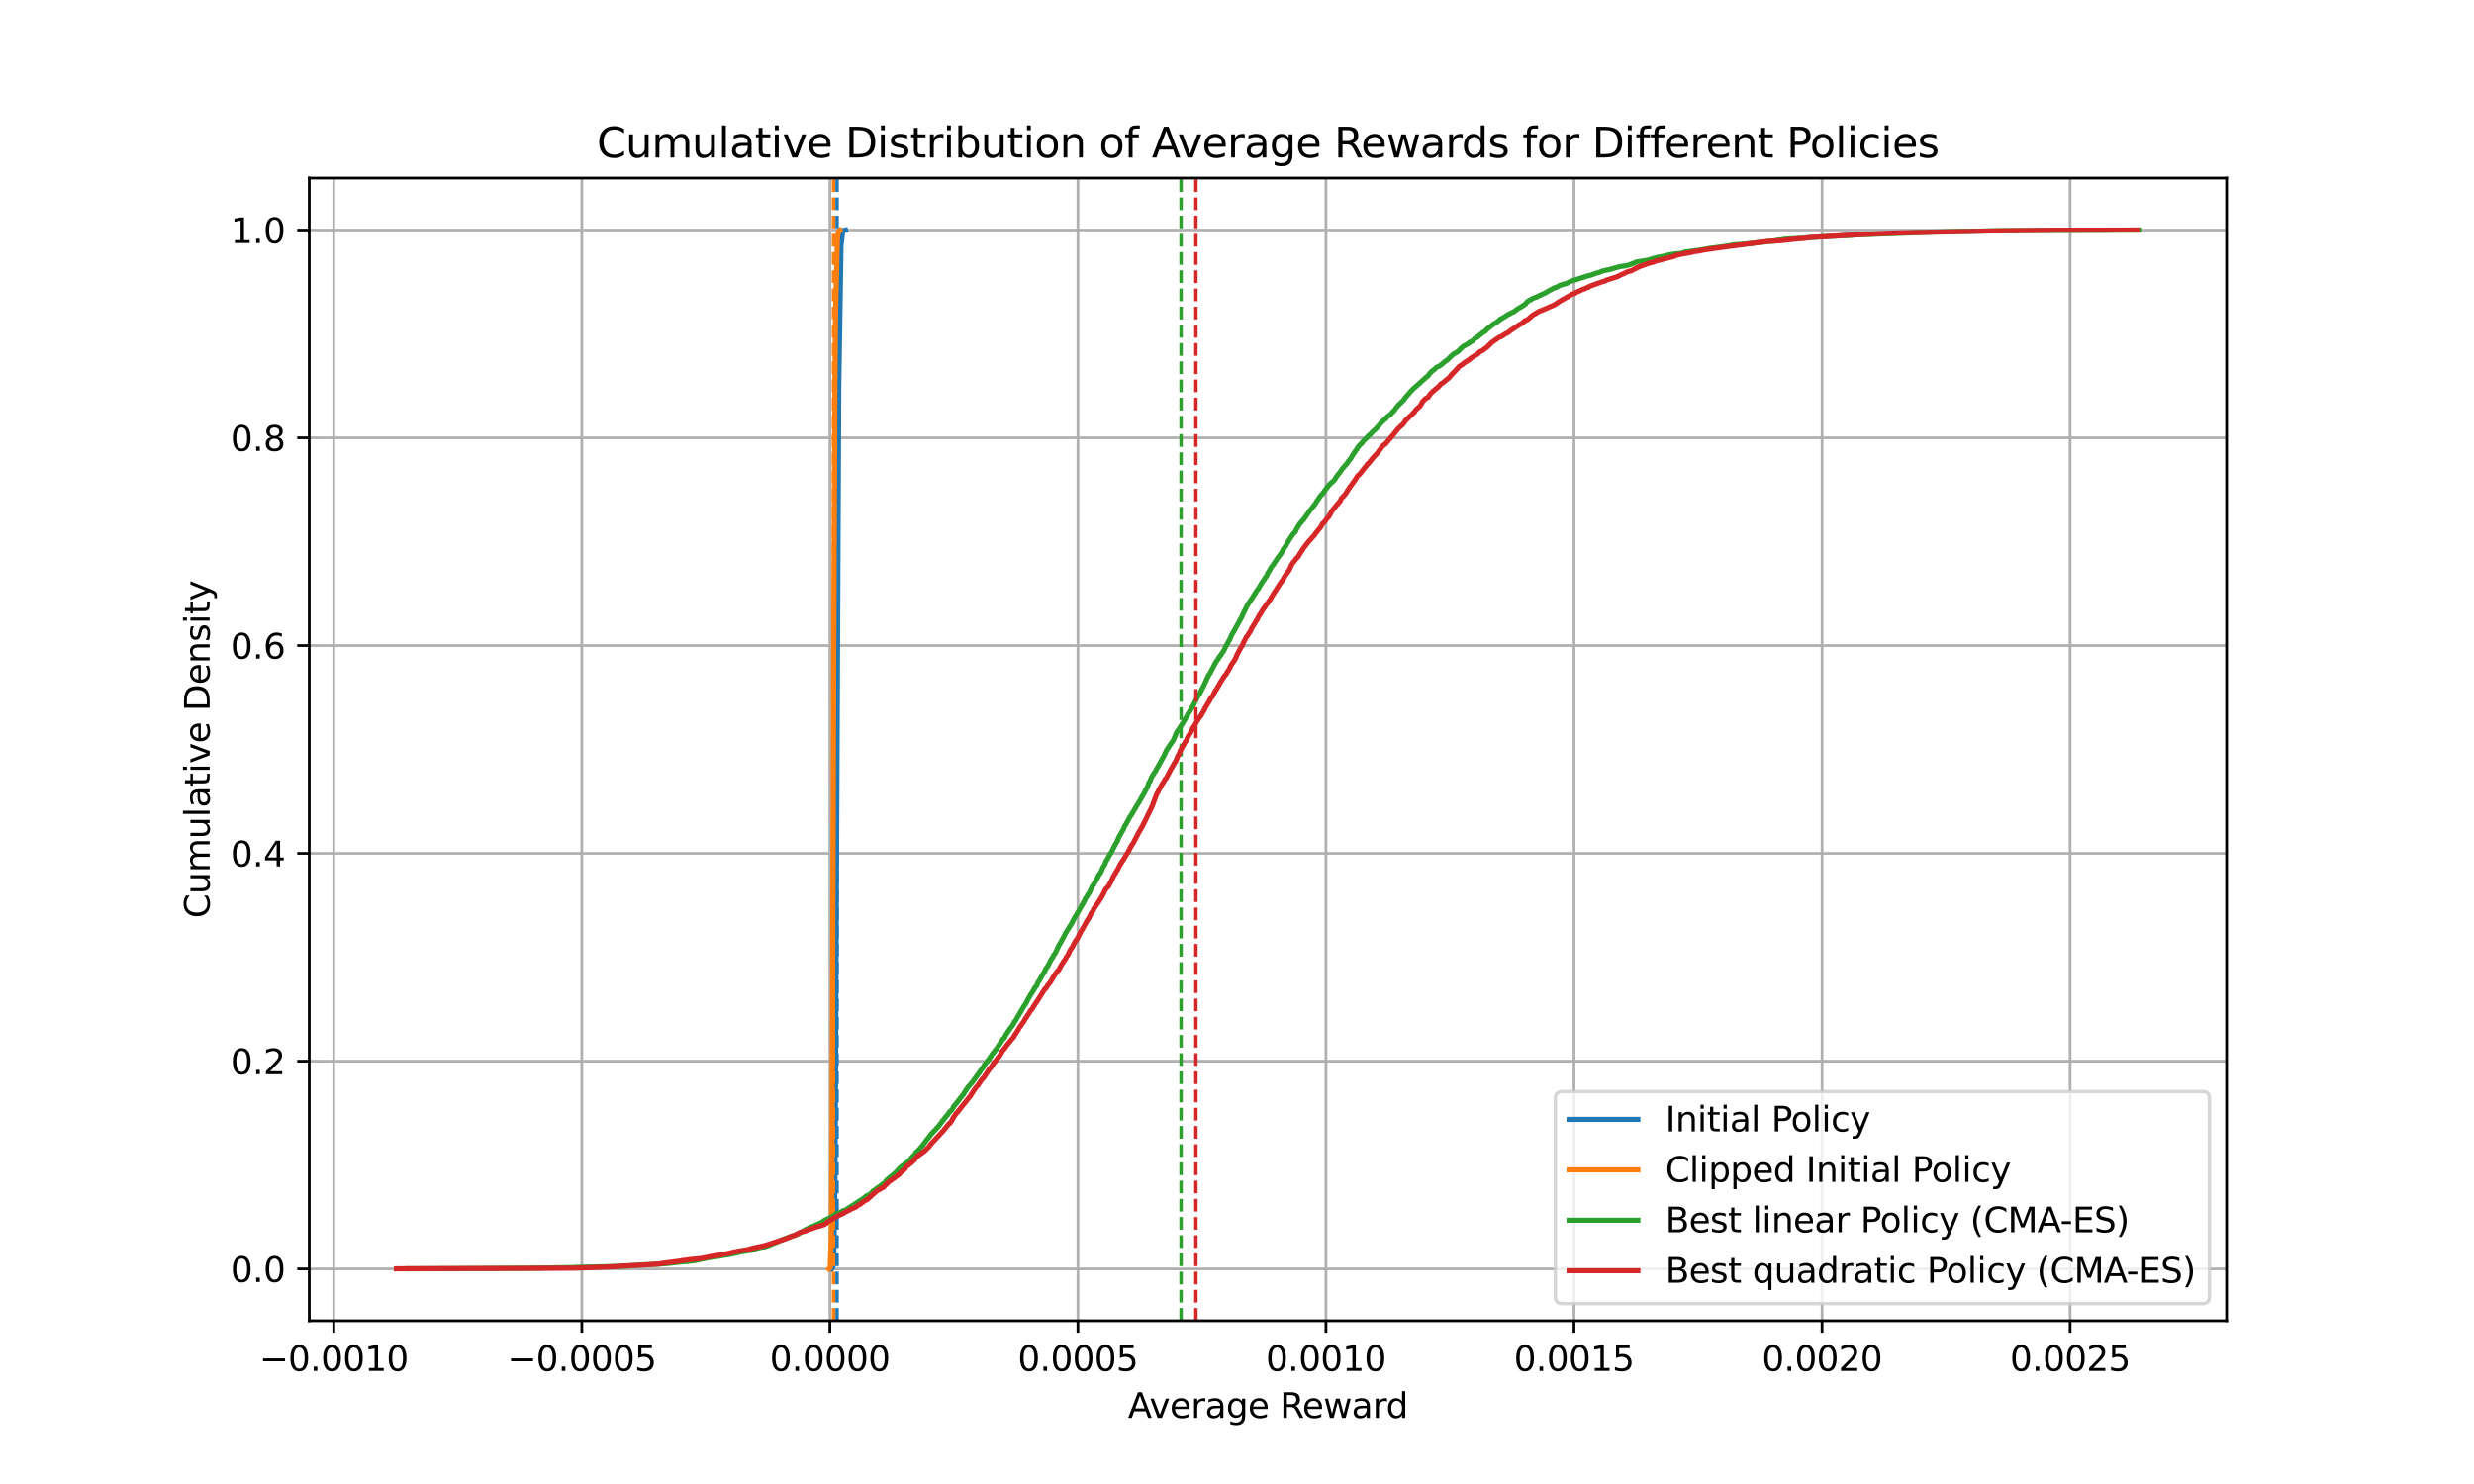 <?xml version="1.0" encoding="utf-8" standalone="no"?>
<!DOCTYPE svg PUBLIC "-//W3C//DTD SVG 1.1//EN"
  "http://www.w3.org/Graphics/SVG/1.1/DTD/svg11.dtd">
<svg xmlns:xlink="http://www.w3.org/1999/xlink" width="720pt" height="432pt" viewBox="0 0 720 432" xmlns="http://www.w3.org/2000/svg" version="1.1">
 <defs>
  <style type="text/css">*{stroke-linejoin: round; stroke-linecap: butt}</style>
 </defs>
 <g id="figure_1">
  <g id="patch_1">
   <path d="M 0 432 
L 720 432 
L 720 0 
L 0 0 
z
" style="fill: #ffffff"/>
  </g>
  <g id="axes_1">
   <g id="patch_2">
    <path d="M 90 384.48 
L 648 384.48 
L 648 51.84 
L 90 51.84 
z
" style="fill: #ffffff"/>
   </g>
   <g id="matplotlib.axis_1">
    <g id="xtick_1">
     <g id="line2d_1">
      <path d="M 97.14 384.48 
L 97.14 51.84 
" clip-path="url(#pb17948b6e0)" style="fill: none; stroke: #b0b0b0; stroke-width: 0.8; stroke-linecap: square"/>
     </g>
     <g id="line2d_2">
      <defs>
       <path id="m495bbd0cdf" d="M 0 0 
L 0 3.5 
" style="stroke: #000000; stroke-width: 0.8"/>
      </defs>
      <g>
       <use xlink:href="#m495bbd0cdf" x="97.14" y="384.48" style="stroke: #000000; stroke-width: 0.8"/>
      </g>
     </g>
     <g id="text_1">
      <!-- −0.0010 -->
      <g transform="translate(75.455 399.078) scale(0.1 -0.1)">
       <defs>
        <path id="DejaVuSans-2212" d="M 678 2272 
L 4684 2272 
L 4684 1741 
L 678 1741 
L 678 2272 
z
" transform="scale(0.016)"/>
        <path id="DejaVuSans-30" d="M 2034 4250 
Q 1547 4250 1301 3770 
Q 1056 3291 1056 2328 
Q 1056 1369 1301 889 
Q 1547 409 2034 409 
Q 2525 409 2770 889 
Q 3016 1369 3016 2328 
Q 3016 3291 2770 3770 
Q 2525 4250 2034 4250 
z
M 2034 4750 
Q 2819 4750 3233 4129 
Q 3647 3509 3647 2328 
Q 3647 1150 3233 529 
Q 2819 -91 2034 -91 
Q 1250 -91 836 529 
Q 422 1150 422 2328 
Q 422 3509 836 4129 
Q 1250 4750 2034 4750 
z
" transform="scale(0.016)"/>
        <path id="DejaVuSans-2e" d="M 684 794 
L 1344 794 
L 1344 0 
L 684 0 
L 684 794 
z
" transform="scale(0.016)"/>
        <path id="DejaVuSans-31" d="M 794 531 
L 1825 531 
L 1825 4091 
L 703 3866 
L 703 4441 
L 1819 4666 
L 2450 4666 
L 2450 531 
L 3481 531 
L 3481 0 
L 794 0 
L 794 531 
z
" transform="scale(0.016)"/>
       </defs>
       <use xlink:href="#DejaVuSans-2212"/>
       <use xlink:href="#DejaVuSans-30" transform="translate(83.789 0)"/>
       <use xlink:href="#DejaVuSans-2e" transform="translate(147.412 0)"/>
       <use xlink:href="#DejaVuSans-30" transform="translate(179.199 0)"/>
       <use xlink:href="#DejaVuSans-30" transform="translate(242.822 0)"/>
       <use xlink:href="#DejaVuSans-31" transform="translate(306.445 0)"/>
       <use xlink:href="#DejaVuSans-30" transform="translate(370.068 0)"/>
      </g>
     </g>
    </g>
    <g id="xtick_2">
     <g id="line2d_3">
      <path d="M 169.327 384.48 
L 169.327 51.84 
" clip-path="url(#pb17948b6e0)" style="fill: none; stroke: #b0b0b0; stroke-width: 0.8; stroke-linecap: square"/>
     </g>
     <g id="line2d_4">
      <g>
       <use xlink:href="#m495bbd0cdf" x="169.327" y="384.48" style="stroke: #000000; stroke-width: 0.8"/>
      </g>
     </g>
     <g id="text_2">
      <!-- −0.0005 -->
      <g transform="translate(147.642 399.078) scale(0.1 -0.1)">
       <defs>
        <path id="DejaVuSans-35" d="M 691 4666 
L 3169 4666 
L 3169 4134 
L 1269 4134 
L 1269 2991 
Q 1406 3038 1543 3061 
Q 1681 3084 1819 3084 
Q 2600 3084 3056 2656 
Q 3513 2228 3513 1497 
Q 3513 744 3044 326 
Q 2575 -91 1722 -91 
Q 1428 -91 1123 -41 
Q 819 9 494 109 
L 494 744 
Q 775 591 1075 516 
Q 1375 441 1709 441 
Q 2250 441 2565 725 
Q 2881 1009 2881 1497 
Q 2881 1984 2565 2268 
Q 2250 2553 1709 2553 
Q 1456 2553 1204 2497 
Q 953 2441 691 2322 
L 691 4666 
z
" transform="scale(0.016)"/>
       </defs>
       <use xlink:href="#DejaVuSans-2212"/>
       <use xlink:href="#DejaVuSans-30" transform="translate(83.789 0)"/>
       <use xlink:href="#DejaVuSans-2e" transform="translate(147.412 0)"/>
       <use xlink:href="#DejaVuSans-30" transform="translate(179.199 0)"/>
       <use xlink:href="#DejaVuSans-30" transform="translate(242.822 0)"/>
       <use xlink:href="#DejaVuSans-30" transform="translate(306.445 0)"/>
       <use xlink:href="#DejaVuSans-35" transform="translate(370.068 0)"/>
      </g>
     </g>
    </g>
    <g id="xtick_3">
     <g id="line2d_5">
      <path d="M 241.514 384.48 
L 241.514 51.84 
" clip-path="url(#pb17948b6e0)" style="fill: none; stroke: #b0b0b0; stroke-width: 0.8; stroke-linecap: square"/>
     </g>
     <g id="line2d_6">
      <g>
       <use xlink:href="#m495bbd0cdf" x="241.514" y="384.48" style="stroke: #000000; stroke-width: 0.8"/>
      </g>
     </g>
     <g id="text_3">
      <!-- 0.0000 -->
      <g transform="translate(224.019 399.078) scale(0.1 -0.1)">
       <use xlink:href="#DejaVuSans-30"/>
       <use xlink:href="#DejaVuSans-2e" transform="translate(63.623 0)"/>
       <use xlink:href="#DejaVuSans-30" transform="translate(95.41 0)"/>
       <use xlink:href="#DejaVuSans-30" transform="translate(159.033 0)"/>
       <use xlink:href="#DejaVuSans-30" transform="translate(222.656 0)"/>
       <use xlink:href="#DejaVuSans-30" transform="translate(286.279 0)"/>
      </g>
     </g>
    </g>
    <g id="xtick_4">
     <g id="line2d_7">
      <path d="M 313.702 384.48 
L 313.702 51.84 
" clip-path="url(#pb17948b6e0)" style="fill: none; stroke: #b0b0b0; stroke-width: 0.8; stroke-linecap: square"/>
     </g>
     <g id="line2d_8">
      <g>
       <use xlink:href="#m495bbd0cdf" x="313.702" y="384.48" style="stroke: #000000; stroke-width: 0.8"/>
      </g>
     </g>
     <g id="text_4">
      <!-- 0.0005 -->
      <g transform="translate(296.207 399.078) scale(0.1 -0.1)">
       <use xlink:href="#DejaVuSans-30"/>
       <use xlink:href="#DejaVuSans-2e" transform="translate(63.623 0)"/>
       <use xlink:href="#DejaVuSans-30" transform="translate(95.41 0)"/>
       <use xlink:href="#DejaVuSans-30" transform="translate(159.033 0)"/>
       <use xlink:href="#DejaVuSans-30" transform="translate(222.656 0)"/>
       <use xlink:href="#DejaVuSans-35" transform="translate(286.279 0)"/>
      </g>
     </g>
    </g>
    <g id="xtick_5">
     <g id="line2d_9">
      <path d="M 385.889 384.48 
L 385.889 51.84 
" clip-path="url(#pb17948b6e0)" style="fill: none; stroke: #b0b0b0; stroke-width: 0.8; stroke-linecap: square"/>
     </g>
     <g id="line2d_10">
      <g>
       <use xlink:href="#m495bbd0cdf" x="385.889" y="384.48" style="stroke: #000000; stroke-width: 0.8"/>
      </g>
     </g>
     <g id="text_5">
      <!-- 0.0010 -->
      <g transform="translate(368.394 399.078) scale(0.1 -0.1)">
       <use xlink:href="#DejaVuSans-30"/>
       <use xlink:href="#DejaVuSans-2e" transform="translate(63.623 0)"/>
       <use xlink:href="#DejaVuSans-30" transform="translate(95.41 0)"/>
       <use xlink:href="#DejaVuSans-30" transform="translate(159.033 0)"/>
       <use xlink:href="#DejaVuSans-31" transform="translate(222.656 0)"/>
       <use xlink:href="#DejaVuSans-30" transform="translate(286.279 0)"/>
      </g>
     </g>
    </g>
    <g id="xtick_6">
     <g id="line2d_11">
      <path d="M 458.076 384.48 
L 458.076 51.84 
" clip-path="url(#pb17948b6e0)" style="fill: none; stroke: #b0b0b0; stroke-width: 0.8; stroke-linecap: square"/>
     </g>
     <g id="line2d_12">
      <g>
       <use xlink:href="#m495bbd0cdf" x="458.076" y="384.48" style="stroke: #000000; stroke-width: 0.8"/>
      </g>
     </g>
     <g id="text_6">
      <!-- 0.0015 -->
      <g transform="translate(440.581 399.078) scale(0.1 -0.1)">
       <use xlink:href="#DejaVuSans-30"/>
       <use xlink:href="#DejaVuSans-2e" transform="translate(63.623 0)"/>
       <use xlink:href="#DejaVuSans-30" transform="translate(95.41 0)"/>
       <use xlink:href="#DejaVuSans-30" transform="translate(159.033 0)"/>
       <use xlink:href="#DejaVuSans-31" transform="translate(222.656 0)"/>
       <use xlink:href="#DejaVuSans-35" transform="translate(286.279 0)"/>
      </g>
     </g>
    </g>
    <g id="xtick_7">
     <g id="line2d_13">
      <path d="M 530.264 384.48 
L 530.264 51.84 
" clip-path="url(#pb17948b6e0)" style="fill: none; stroke: #b0b0b0; stroke-width: 0.8; stroke-linecap: square"/>
     </g>
     <g id="line2d_14">
      <g>
       <use xlink:href="#m495bbd0cdf" x="530.264" y="384.48" style="stroke: #000000; stroke-width: 0.8"/>
      </g>
     </g>
     <g id="text_7">
      <!-- 0.0020 -->
      <g transform="translate(512.768 399.078) scale(0.1 -0.1)">
       <defs>
        <path id="DejaVuSans-32" d="M 1228 531 
L 3431 531 
L 3431 0 
L 469 0 
L 469 531 
Q 828 903 1448 1529 
Q 2069 2156 2228 2338 
Q 2531 2678 2651 2914 
Q 2772 3150 2772 3378 
Q 2772 3750 2511 3984 
Q 2250 4219 1831 4219 
Q 1534 4219 1204 4116 
Q 875 4013 500 3803 
L 500 4441 
Q 881 4594 1212 4672 
Q 1544 4750 1819 4750 
Q 2544 4750 2975 4387 
Q 3406 4025 3406 3419 
Q 3406 3131 3298 2873 
Q 3191 2616 2906 2266 
Q 2828 2175 2409 1742 
Q 1991 1309 1228 531 
z
" transform="scale(0.016)"/>
       </defs>
       <use xlink:href="#DejaVuSans-30"/>
       <use xlink:href="#DejaVuSans-2e" transform="translate(63.623 0)"/>
       <use xlink:href="#DejaVuSans-30" transform="translate(95.41 0)"/>
       <use xlink:href="#DejaVuSans-30" transform="translate(159.033 0)"/>
       <use xlink:href="#DejaVuSans-32" transform="translate(222.656 0)"/>
       <use xlink:href="#DejaVuSans-30" transform="translate(286.279 0)"/>
      </g>
     </g>
    </g>
    <g id="xtick_8">
     <g id="line2d_15">
      <path d="M 602.451 384.48 
L 602.451 51.84 
" clip-path="url(#pb17948b6e0)" style="fill: none; stroke: #b0b0b0; stroke-width: 0.8; stroke-linecap: square"/>
     </g>
     <g id="line2d_16">
      <g>
       <use xlink:href="#m495bbd0cdf" x="602.451" y="384.48" style="stroke: #000000; stroke-width: 0.8"/>
      </g>
     </g>
     <g id="text_8">
      <!-- 0.0025 -->
      <g transform="translate(584.956 399.078) scale(0.1 -0.1)">
       <use xlink:href="#DejaVuSans-30"/>
       <use xlink:href="#DejaVuSans-2e" transform="translate(63.623 0)"/>
       <use xlink:href="#DejaVuSans-30" transform="translate(95.41 0)"/>
       <use xlink:href="#DejaVuSans-30" transform="translate(159.033 0)"/>
       <use xlink:href="#DejaVuSans-32" transform="translate(222.656 0)"/>
       <use xlink:href="#DejaVuSans-35" transform="translate(286.279 0)"/>
      </g>
     </g>
    </g>
    <g id="text_9">
     <!-- Average Reward -->
     <g transform="translate(328.257 412.757) scale(0.1 -0.1)">
      <defs>
       <path id="DejaVuSans-41" d="M 2188 4044 
L 1331 1722 
L 3047 1722 
L 2188 4044 
z
M 1831 4666 
L 2547 4666 
L 4325 0 
L 3669 0 
L 3244 1197 
L 1141 1197 
L 716 0 
L 50 0 
L 1831 4666 
z
" transform="scale(0.016)"/>
       <path id="DejaVuSans-76" d="M 191 3500 
L 800 3500 
L 1894 563 
L 2988 3500 
L 3597 3500 
L 2284 0 
L 1503 0 
L 191 3500 
z
" transform="scale(0.016)"/>
       <path id="DejaVuSans-65" d="M 3597 1894 
L 3597 1613 
L 953 1613 
Q 991 1019 1311 708 
Q 1631 397 2203 397 
Q 2534 397 2845 478 
Q 3156 559 3463 722 
L 3463 178 
Q 3153 47 2828 -22 
Q 2503 -91 2169 -91 
Q 1331 -91 842 396 
Q 353 884 353 1716 
Q 353 2575 817 3079 
Q 1281 3584 2069 3584 
Q 2775 3584 3186 3129 
Q 3597 2675 3597 1894 
z
M 3022 2063 
Q 3016 2534 2758 2815 
Q 2500 3097 2075 3097 
Q 1594 3097 1305 2825 
Q 1016 2553 972 2059 
L 3022 2063 
z
" transform="scale(0.016)"/>
       <path id="DejaVuSans-72" d="M 2631 2963 
Q 2534 3019 2420 3045 
Q 2306 3072 2169 3072 
Q 1681 3072 1420 2755 
Q 1159 2438 1159 1844 
L 1159 0 
L 581 0 
L 581 3500 
L 1159 3500 
L 1159 2956 
Q 1341 3275 1631 3429 
Q 1922 3584 2338 3584 
Q 2397 3584 2469 3576 
Q 2541 3569 2628 3553 
L 2631 2963 
z
" transform="scale(0.016)"/>
       <path id="DejaVuSans-61" d="M 2194 1759 
Q 1497 1759 1228 1600 
Q 959 1441 959 1056 
Q 959 750 1161 570 
Q 1363 391 1709 391 
Q 2188 391 2477 730 
Q 2766 1069 2766 1631 
L 2766 1759 
L 2194 1759 
z
M 3341 1997 
L 3341 0 
L 2766 0 
L 2766 531 
Q 2569 213 2275 61 
Q 1981 -91 1556 -91 
Q 1019 -91 701 211 
Q 384 513 384 1019 
Q 384 1609 779 1909 
Q 1175 2209 1959 2209 
L 2766 2209 
L 2766 2266 
Q 2766 2663 2505 2880 
Q 2244 3097 1772 3097 
Q 1472 3097 1187 3025 
Q 903 2953 641 2809 
L 641 3341 
Q 956 3463 1253 3523 
Q 1550 3584 1831 3584 
Q 2591 3584 2966 3190 
Q 3341 2797 3341 1997 
z
" transform="scale(0.016)"/>
       <path id="DejaVuSans-67" d="M 2906 1791 
Q 2906 2416 2648 2759 
Q 2391 3103 1925 3103 
Q 1463 3103 1205 2759 
Q 947 2416 947 1791 
Q 947 1169 1205 825 
Q 1463 481 1925 481 
Q 2391 481 2648 825 
Q 2906 1169 2906 1791 
z
M 3481 434 
Q 3481 -459 3084 -895 
Q 2688 -1331 1869 -1331 
Q 1566 -1331 1297 -1286 
Q 1028 -1241 775 -1147 
L 775 -588 
Q 1028 -725 1275 -790 
Q 1522 -856 1778 -856 
Q 2344 -856 2625 -561 
Q 2906 -266 2906 331 
L 2906 616 
Q 2728 306 2450 153 
Q 2172 0 1784 0 
Q 1141 0 747 490 
Q 353 981 353 1791 
Q 353 2603 747 3093 
Q 1141 3584 1784 3584 
Q 2172 3584 2450 3431 
Q 2728 3278 2906 2969 
L 2906 3500 
L 3481 3500 
L 3481 434 
z
" transform="scale(0.016)"/>
       <path id="DejaVuSans-20" transform="scale(0.016)"/>
       <path id="DejaVuSans-52" d="M 2841 2188 
Q 3044 2119 3236 1894 
Q 3428 1669 3622 1275 
L 4263 0 
L 3584 0 
L 2988 1197 
Q 2756 1666 2539 1819 
Q 2322 1972 1947 1972 
L 1259 1972 
L 1259 0 
L 628 0 
L 628 4666 
L 2053 4666 
Q 2853 4666 3247 4331 
Q 3641 3997 3641 3322 
Q 3641 2881 3436 2590 
Q 3231 2300 2841 2188 
z
M 1259 4147 
L 1259 2491 
L 2053 2491 
Q 2509 2491 2742 2702 
Q 2975 2913 2975 3322 
Q 2975 3731 2742 3939 
Q 2509 4147 2053 4147 
L 1259 4147 
z
" transform="scale(0.016)"/>
       <path id="DejaVuSans-77" d="M 269 3500 
L 844 3500 
L 1563 769 
L 2278 3500 
L 2956 3500 
L 3675 769 
L 4391 3500 
L 4966 3500 
L 4050 0 
L 3372 0 
L 2619 2869 
L 1863 0 
L 1184 0 
L 269 3500 
z
" transform="scale(0.016)"/>
       <path id="DejaVuSans-64" d="M 2906 2969 
L 2906 4863 
L 3481 4863 
L 3481 0 
L 2906 0 
L 2906 525 
Q 2725 213 2448 61 
Q 2172 -91 1784 -91 
Q 1150 -91 751 415 
Q 353 922 353 1747 
Q 353 2572 751 3078 
Q 1150 3584 1784 3584 
Q 2172 3584 2448 3432 
Q 2725 3281 2906 2969 
z
M 947 1747 
Q 947 1113 1208 752 
Q 1469 391 1925 391 
Q 2381 391 2643 752 
Q 2906 1113 2906 1747 
Q 2906 2381 2643 2742 
Q 2381 3103 1925 3103 
Q 1469 3103 1208 2742 
Q 947 2381 947 1747 
z
" transform="scale(0.016)"/>
      </defs>
      <use xlink:href="#DejaVuSans-41"/>
      <use xlink:href="#DejaVuSans-76" transform="translate(62.533 0)"/>
      <use xlink:href="#DejaVuSans-65" transform="translate(121.713 0)"/>
      <use xlink:href="#DejaVuSans-72" transform="translate(183.236 0)"/>
      <use xlink:href="#DejaVuSans-61" transform="translate(224.35 0)"/>
      <use xlink:href="#DejaVuSans-67" transform="translate(285.629 0)"/>
      <use xlink:href="#DejaVuSans-65" transform="translate(349.105 0)"/>
      <use xlink:href="#DejaVuSans-20" transform="translate(410.629 0)"/>
      <use xlink:href="#DejaVuSans-52" transform="translate(442.416 0)"/>
      <use xlink:href="#DejaVuSans-65" transform="translate(507.398 0)"/>
      <use xlink:href="#DejaVuSans-77" transform="translate(568.922 0)"/>
      <use xlink:href="#DejaVuSans-61" transform="translate(650.709 0)"/>
      <use xlink:href="#DejaVuSans-72" transform="translate(711.988 0)"/>
      <use xlink:href="#DejaVuSans-64" transform="translate(751.352 0)"/>
     </g>
    </g>
   </g>
   <g id="matplotlib.axis_2">
    <g id="ytick_1">
     <g id="line2d_17">
      <path d="M 90 369.39 
L 648 369.39 
" clip-path="url(#pb17948b6e0)" style="fill: none; stroke: #b0b0b0; stroke-width: 0.8; stroke-linecap: square"/>
     </g>
     <g id="line2d_18">
      <defs>
       <path id="m0918939dd9" d="M 0 0 
L -3.5 0 
" style="stroke: #000000; stroke-width: 0.8"/>
      </defs>
      <g>
       <use xlink:href="#m0918939dd9" x="90" y="369.39" style="stroke: #000000; stroke-width: 0.8"/>
      </g>
     </g>
     <g id="text_10">
      <!-- 0.0 -->
      <g transform="translate(67.097 373.189) scale(0.1 -0.1)">
       <use xlink:href="#DejaVuSans-30"/>
       <use xlink:href="#DejaVuSans-2e" transform="translate(63.623 0)"/>
       <use xlink:href="#DejaVuSans-30" transform="translate(95.41 0)"/>
      </g>
     </g>
    </g>
    <g id="ytick_2">
     <g id="line2d_19">
      <path d="M 90 308.904 
L 648 308.904 
" clip-path="url(#pb17948b6e0)" style="fill: none; stroke: #b0b0b0; stroke-width: 0.8; stroke-linecap: square"/>
     </g>
     <g id="line2d_20">
      <g>
       <use xlink:href="#m0918939dd9" x="90" y="308.904" style="stroke: #000000; stroke-width: 0.8"/>
      </g>
     </g>
     <g id="text_11">
      <!-- 0.2 -->
      <g transform="translate(67.097 312.703) scale(0.1 -0.1)">
       <use xlink:href="#DejaVuSans-30"/>
       <use xlink:href="#DejaVuSans-2e" transform="translate(63.623 0)"/>
       <use xlink:href="#DejaVuSans-32" transform="translate(95.41 0)"/>
      </g>
     </g>
    </g>
    <g id="ytick_3">
     <g id="line2d_21">
      <path d="M 90 248.418 
L 648 248.418 
" clip-path="url(#pb17948b6e0)" style="fill: none; stroke: #b0b0b0; stroke-width: 0.8; stroke-linecap: square"/>
     </g>
     <g id="line2d_22">
      <g>
       <use xlink:href="#m0918939dd9" x="90" y="248.418" style="stroke: #000000; stroke-width: 0.8"/>
      </g>
     </g>
     <g id="text_12">
      <!-- 0.4 -->
      <g transform="translate(67.097 252.217) scale(0.1 -0.1)">
       <defs>
        <path id="DejaVuSans-34" d="M 2419 4116 
L 825 1625 
L 2419 1625 
L 2419 4116 
z
M 2253 4666 
L 3047 4666 
L 3047 1625 
L 3713 1625 
L 3713 1100 
L 3047 1100 
L 3047 0 
L 2419 0 
L 2419 1100 
L 313 1100 
L 313 1709 
L 2253 4666 
z
" transform="scale(0.016)"/>
       </defs>
       <use xlink:href="#DejaVuSans-30"/>
       <use xlink:href="#DejaVuSans-2e" transform="translate(63.623 0)"/>
       <use xlink:href="#DejaVuSans-34" transform="translate(95.41 0)"/>
      </g>
     </g>
    </g>
    <g id="ytick_4">
     <g id="line2d_23">
      <path d="M 90 187.932 
L 648 187.932 
" clip-path="url(#pb17948b6e0)" style="fill: none; stroke: #b0b0b0; stroke-width: 0.8; stroke-linecap: square"/>
     </g>
     <g id="line2d_24">
      <g>
       <use xlink:href="#m0918939dd9" x="90" y="187.932" style="stroke: #000000; stroke-width: 0.8"/>
      </g>
     </g>
     <g id="text_13">
      <!-- 0.6 -->
      <g transform="translate(67.097 191.731) scale(0.1 -0.1)">
       <defs>
        <path id="DejaVuSans-36" d="M 2113 2584 
Q 1688 2584 1439 2293 
Q 1191 2003 1191 1497 
Q 1191 994 1439 701 
Q 1688 409 2113 409 
Q 2538 409 2786 701 
Q 3034 994 3034 1497 
Q 3034 2003 2786 2293 
Q 2538 2584 2113 2584 
z
M 3366 4563 
L 3366 3988 
Q 3128 4100 2886 4159 
Q 2644 4219 2406 4219 
Q 1781 4219 1451 3797 
Q 1122 3375 1075 2522 
Q 1259 2794 1537 2939 
Q 1816 3084 2150 3084 
Q 2853 3084 3261 2657 
Q 3669 2231 3669 1497 
Q 3669 778 3244 343 
Q 2819 -91 2113 -91 
Q 1303 -91 875 529 
Q 447 1150 447 2328 
Q 447 3434 972 4092 
Q 1497 4750 2381 4750 
Q 2619 4750 2861 4703 
Q 3103 4656 3366 4563 
z
" transform="scale(0.016)"/>
       </defs>
       <use xlink:href="#DejaVuSans-30"/>
       <use xlink:href="#DejaVuSans-2e" transform="translate(63.623 0)"/>
       <use xlink:href="#DejaVuSans-36" transform="translate(95.41 0)"/>
      </g>
     </g>
    </g>
    <g id="ytick_5">
     <g id="line2d_25">
      <path d="M 90 127.446 
L 648 127.446 
" clip-path="url(#pb17948b6e0)" style="fill: none; stroke: #b0b0b0; stroke-width: 0.8; stroke-linecap: square"/>
     </g>
     <g id="line2d_26">
      <g>
       <use xlink:href="#m0918939dd9" x="90" y="127.446" style="stroke: #000000; stroke-width: 0.8"/>
      </g>
     </g>
     <g id="text_14">
      <!-- 0.8 -->
      <g transform="translate(67.097 131.245) scale(0.1 -0.1)">
       <defs>
        <path id="DejaVuSans-38" d="M 2034 2216 
Q 1584 2216 1326 1975 
Q 1069 1734 1069 1313 
Q 1069 891 1326 650 
Q 1584 409 2034 409 
Q 2484 409 2743 651 
Q 3003 894 3003 1313 
Q 3003 1734 2745 1975 
Q 2488 2216 2034 2216 
z
M 1403 2484 
Q 997 2584 770 2862 
Q 544 3141 544 3541 
Q 544 4100 942 4425 
Q 1341 4750 2034 4750 
Q 2731 4750 3128 4425 
Q 3525 4100 3525 3541 
Q 3525 3141 3298 2862 
Q 3072 2584 2669 2484 
Q 3125 2378 3379 2068 
Q 3634 1759 3634 1313 
Q 3634 634 3220 271 
Q 2806 -91 2034 -91 
Q 1263 -91 848 271 
Q 434 634 434 1313 
Q 434 1759 690 2068 
Q 947 2378 1403 2484 
z
M 1172 3481 
Q 1172 3119 1398 2916 
Q 1625 2713 2034 2713 
Q 2441 2713 2670 2916 
Q 2900 3119 2900 3481 
Q 2900 3844 2670 4047 
Q 2441 4250 2034 4250 
Q 1625 4250 1398 4047 
Q 1172 3844 1172 3481 
z
" transform="scale(0.016)"/>
       </defs>
       <use xlink:href="#DejaVuSans-30"/>
       <use xlink:href="#DejaVuSans-2e" transform="translate(63.623 0)"/>
       <use xlink:href="#DejaVuSans-38" transform="translate(95.41 0)"/>
      </g>
     </g>
    </g>
    <g id="ytick_6">
     <g id="line2d_27">
      <path d="M 90 66.96 
L 648 66.96 
" clip-path="url(#pb17948b6e0)" style="fill: none; stroke: #b0b0b0; stroke-width: 0.8; stroke-linecap: square"/>
     </g>
     <g id="line2d_28">
      <g>
       <use xlink:href="#m0918939dd9" x="90" y="66.96" style="stroke: #000000; stroke-width: 0.8"/>
      </g>
     </g>
     <g id="text_15">
      <!-- 1.0 -->
      <g transform="translate(67.097 70.759) scale(0.1 -0.1)">
       <use xlink:href="#DejaVuSans-31"/>
       <use xlink:href="#DejaVuSans-2e" transform="translate(63.623 0)"/>
       <use xlink:href="#DejaVuSans-30" transform="translate(95.41 0)"/>
      </g>
     </g>
    </g>
    <g id="text_16">
     <!-- Cumulative Density -->
     <g transform="translate(61.017 267.295) rotate(-90) scale(0.1 -0.1)">
      <defs>
       <path id="DejaVuSans-43" d="M 4122 4306 
L 4122 3641 
Q 3803 3938 3442 4084 
Q 3081 4231 2675 4231 
Q 1875 4231 1450 3742 
Q 1025 3253 1025 2328 
Q 1025 1406 1450 917 
Q 1875 428 2675 428 
Q 3081 428 3442 575 
Q 3803 722 4122 1019 
L 4122 359 
Q 3791 134 3420 21 
Q 3050 -91 2638 -91 
Q 1578 -91 968 557 
Q 359 1206 359 2328 
Q 359 3453 968 4101 
Q 1578 4750 2638 4750 
Q 3056 4750 3426 4639 
Q 3797 4528 4122 4306 
z
" transform="scale(0.016)"/>
       <path id="DejaVuSans-75" d="M 544 1381 
L 544 3500 
L 1119 3500 
L 1119 1403 
Q 1119 906 1312 657 
Q 1506 409 1894 409 
Q 2359 409 2629 706 
Q 2900 1003 2900 1516 
L 2900 3500 
L 3475 3500 
L 3475 0 
L 2900 0 
L 2900 538 
Q 2691 219 2414 64 
Q 2138 -91 1772 -91 
Q 1169 -91 856 284 
Q 544 659 544 1381 
z
M 1991 3584 
L 1991 3584 
z
" transform="scale(0.016)"/>
       <path id="DejaVuSans-6d" d="M 3328 2828 
Q 3544 3216 3844 3400 
Q 4144 3584 4550 3584 
Q 5097 3584 5394 3201 
Q 5691 2819 5691 2113 
L 5691 0 
L 5113 0 
L 5113 2094 
Q 5113 2597 4934 2840 
Q 4756 3084 4391 3084 
Q 3944 3084 3684 2787 
Q 3425 2491 3425 1978 
L 3425 0 
L 2847 0 
L 2847 2094 
Q 2847 2600 2669 2842 
Q 2491 3084 2119 3084 
Q 1678 3084 1418 2786 
Q 1159 2488 1159 1978 
L 1159 0 
L 581 0 
L 581 3500 
L 1159 3500 
L 1159 2956 
Q 1356 3278 1631 3431 
Q 1906 3584 2284 3584 
Q 2666 3584 2933 3390 
Q 3200 3197 3328 2828 
z
" transform="scale(0.016)"/>
       <path id="DejaVuSans-6c" d="M 603 4863 
L 1178 4863 
L 1178 0 
L 603 0 
L 603 4863 
z
" transform="scale(0.016)"/>
       <path id="DejaVuSans-74" d="M 1172 4494 
L 1172 3500 
L 2356 3500 
L 2356 3053 
L 1172 3053 
L 1172 1153 
Q 1172 725 1289 603 
Q 1406 481 1766 481 
L 2356 481 
L 2356 0 
L 1766 0 
Q 1100 0 847 248 
Q 594 497 594 1153 
L 594 3053 
L 172 3053 
L 172 3500 
L 594 3500 
L 594 4494 
L 1172 4494 
z
" transform="scale(0.016)"/>
       <path id="DejaVuSans-69" d="M 603 3500 
L 1178 3500 
L 1178 0 
L 603 0 
L 603 3500 
z
M 603 4863 
L 1178 4863 
L 1178 4134 
L 603 4134 
L 603 4863 
z
" transform="scale(0.016)"/>
       <path id="DejaVuSans-44" d="M 1259 4147 
L 1259 519 
L 2022 519 
Q 2988 519 3436 956 
Q 3884 1394 3884 2338 
Q 3884 3275 3436 3711 
Q 2988 4147 2022 4147 
L 1259 4147 
z
M 628 4666 
L 1925 4666 
Q 3281 4666 3915 4102 
Q 4550 3538 4550 2338 
Q 4550 1131 3912 565 
Q 3275 0 1925 0 
L 628 0 
L 628 4666 
z
" transform="scale(0.016)"/>
       <path id="DejaVuSans-6e" d="M 3513 2113 
L 3513 0 
L 2938 0 
L 2938 2094 
Q 2938 2591 2744 2837 
Q 2550 3084 2163 3084 
Q 1697 3084 1428 2787 
Q 1159 2491 1159 1978 
L 1159 0 
L 581 0 
L 581 3500 
L 1159 3500 
L 1159 2956 
Q 1366 3272 1645 3428 
Q 1925 3584 2291 3584 
Q 2894 3584 3203 3211 
Q 3513 2838 3513 2113 
z
" transform="scale(0.016)"/>
       <path id="DejaVuSans-73" d="M 2834 3397 
L 2834 2853 
Q 2591 2978 2328 3040 
Q 2066 3103 1784 3103 
Q 1356 3103 1142 2972 
Q 928 2841 928 2578 
Q 928 2378 1081 2264 
Q 1234 2150 1697 2047 
L 1894 2003 
Q 2506 1872 2764 1633 
Q 3022 1394 3022 966 
Q 3022 478 2636 193 
Q 2250 -91 1575 -91 
Q 1294 -91 989 -36 
Q 684 19 347 128 
L 347 722 
Q 666 556 975 473 
Q 1284 391 1588 391 
Q 1994 391 2212 530 
Q 2431 669 2431 922 
Q 2431 1156 2273 1281 
Q 2116 1406 1581 1522 
L 1381 1569 
Q 847 1681 609 1914 
Q 372 2147 372 2553 
Q 372 3047 722 3315 
Q 1072 3584 1716 3584 
Q 2034 3584 2315 3537 
Q 2597 3491 2834 3397 
z
" transform="scale(0.016)"/>
       <path id="DejaVuSans-79" d="M 2059 -325 
Q 1816 -950 1584 -1140 
Q 1353 -1331 966 -1331 
L 506 -1331 
L 506 -850 
L 844 -850 
Q 1081 -850 1212 -737 
Q 1344 -625 1503 -206 
L 1606 56 
L 191 3500 
L 800 3500 
L 1894 763 
L 2988 3500 
L 3597 3500 
L 2059 -325 
z
" transform="scale(0.016)"/>
      </defs>
      <use xlink:href="#DejaVuSans-43"/>
      <use xlink:href="#DejaVuSans-75" transform="translate(69.824 0)"/>
      <use xlink:href="#DejaVuSans-6d" transform="translate(133.203 0)"/>
      <use xlink:href="#DejaVuSans-75" transform="translate(230.615 0)"/>
      <use xlink:href="#DejaVuSans-6c" transform="translate(293.994 0)"/>
      <use xlink:href="#DejaVuSans-61" transform="translate(321.777 0)"/>
      <use xlink:href="#DejaVuSans-74" transform="translate(383.057 0)"/>
      <use xlink:href="#DejaVuSans-69" transform="translate(422.266 0)"/>
      <use xlink:href="#DejaVuSans-76" transform="translate(450.049 0)"/>
      <use xlink:href="#DejaVuSans-65" transform="translate(509.229 0)"/>
      <use xlink:href="#DejaVuSans-20" transform="translate(570.752 0)"/>
      <use xlink:href="#DejaVuSans-44" transform="translate(602.539 0)"/>
      <use xlink:href="#DejaVuSans-65" transform="translate(679.541 0)"/>
      <use xlink:href="#DejaVuSans-6e" transform="translate(741.064 0)"/>
      <use xlink:href="#DejaVuSans-73" transform="translate(804.443 0)"/>
      <use xlink:href="#DejaVuSans-69" transform="translate(856.543 0)"/>
      <use xlink:href="#DejaVuSans-74" transform="translate(884.326 0)"/>
      <use xlink:href="#DejaVuSans-79" transform="translate(923.535 0)"/>
     </g>
    </g>
   </g>
   <g id="line2d_29">
    <path d="M 242.078 369.36 
L 242.219 369.209 
L 242.391 368.755 
L 242.561 367.273 
L 242.686 364.219 
L 242.962 345.135 
L 243.096 327.262 
L 244.095 112.506 
L 244.749 71.466 
L 245.213 67.656 
L 245.589 67.051 
L 246.062 66.96 
L 246.062 66.96 
" clip-path="url(#pb17948b6e0)" style="fill: none; stroke: #1f77b4; stroke-width: 1.5; stroke-linecap: square"/>
   </g>
   <g id="line2d_30">
    <path d="M 243.609 384.48 
L 243.609 51.84 
" clip-path="url(#pb17948b6e0)" style="fill: none; stroke-dasharray: 3.7,1.6; stroke-dashoffset: 0; stroke: #1f77b4"/>
   </g>
   <g id="line2d_31">
    <path d="M 241.286 369.36 
L 241.603 369.148 
L 241.931 359.954 
L 242.098 338.331 
L 242.275 298.773 
L 242.525 224.133 
L 242.64 188.235 
L 242.671 179.585 
L 242.978 111.568 
L 243.163 91.094 
L 243.697 69.47 
L 243.925 67.867 
L 244.028 67.504 
L 244.298 67.02 
L 244.447 66.96 
L 244.447 66.96 
" clip-path="url(#pb17948b6e0)" style="fill: none; stroke: #ff7f0e; stroke-width: 1.5; stroke-linecap: square"/>
   </g>
   <g id="line2d_32">
    <path d="M 242.576 384.48 
L 242.576 51.84 
" clip-path="url(#pb17948b6e0)" style="fill: none; stroke-dasharray: 3.7,1.6; stroke-dashoffset: 0; stroke: #ff7f0e"/>
   </g>
   <g id="line2d_33">
    <path d="M 118.772 369.36 
L 153.527 369.209 
L 154.071 369.179 
L 166.492 368.997 
L 166.546 368.967 
L 182.128 368.604 
L 182.423 368.543 
L 184.122 368.422 
L 186.461 368.241 
L 190.21 368.09 
L 193.842 367.848 
L 195.705 367.666 
L 197.339 367.455 
L 200.573 367.183 
L 200.575 367.152 
L 202.41 366.971 
L 202.459 366.91 
L 203.369 366.759 
L 203.47 366.699 
L 205.981 366.184 
L 207.034 366.003 
L 207.063 365.973 
L 208.396 365.822 
L 209.565 365.64 
L 209.823 365.549 
L 211.687 365.277 
L 214.695 364.672 
L 214.745 364.642 
L 215.485 364.461 
L 217.394 364.128 
L 218.741 363.946 
L 220.065 363.432 
L 220.128 363.372 
L 221.112 363.19 
L 221.121 363.16 
L 222.843 362.888 
L 227.252 361.104 
L 227.265 361.073 
L 227.684 360.952 
L 227.806 360.771 
L 231.157 359.622 
L 231.432 359.501 
L 231.433 359.471 
L 232.334 359.198 
L 232.489 359.047 
L 232.779 358.896 
L 233.325 358.624 
L 233.787 358.382 
L 234.13 358.14 
L 234.294 358.019 
L 235.822 357.293 
L 236.411 357.081 
L 236.595 356.991 
L 239.286 355.781 
L 239.544 355.569 
L 239.764 355.357 
L 242.084 354.238 
L 242.225 354.118 
L 243.585 353.24 
L 244.42 353.029 
L 245.233 352.515 
L 245.32 352.454 
L 245.988 352.303 
L 246.314 352.091 
L 246.658 351.88 
L 246.862 351.668 
L 247.192 351.517 
L 247.257 351.426 
L 247.63 351.244 
L 251.302 348.855 
L 251.443 348.734 
L 251.574 348.613 
L 251.815 348.462 
L 251.944 348.311 
L 252.102 348.16 
L 252.794 347.887 
L 253.01 347.736 
L 253.462 347.464 
L 253.743 347.101 
L 253.966 346.889 
L 254.044 346.708 
L 254.297 346.557 
L 254.844 346.315 
L 255.136 345.982 
L 255.413 345.831 
L 255.612 345.649 
L 256.104 345.377 
L 256.216 345.226 
L 257.125 344.53 
L 257.422 344.379 
L 257.676 344.047 
L 257.78 343.865 
L 258.114 343.472 
L 258.18 343.411 
L 258.61 343.109 
L 258.743 342.958 
L 258.928 342.776 
L 259.077 342.655 
L 259.304 342.474 
L 260.117 341.839 
L 260.387 341.597 
L 260.55 341.446 
L 261.04 340.932 
L 261.22 340.72 
L 261.843 340.055 
L 262.304 339.631 
L 262.506 339.48 
L 262.684 339.329 
L 262.999 339.177 
L 263.09 339.056 
L 263.614 338.663 
L 263.615 338.633 
L 263.925 338.482 
L 264.18 338.24 
L 264.484 337.998 
L 265.265 337.06 
L 265.346 336.939 
L 265.859 336.456 
L 265.946 336.395 
L 266.134 336.183 
L 266.298 335.972 
L 266.44 335.73 
L 266.579 335.427 
L 266.922 335.216 
L 267.12 335.034 
L 267.334 334.732 
L 267.473 334.581 
L 267.709 334.399 
L 268.423 333.492 
L 268.645 333.341 
L 268.75 333.068 
L 269.297 332.403 
L 269.587 331.949 
L 269.71 331.798 
L 269.962 331.526 
L 270.016 331.375 
L 270.275 331.163 
L 270.456 330.8 
L 270.541 330.74 
L 270.803 330.498 
L 270.911 330.226 
L 272.322 328.774 
L 272.394 328.683 
L 272.48 328.532 
L 272.526 328.441 
L 272.765 328.29 
L 272.914 328.109 
L 273.153 327.897 
L 273.548 327.292 
L 274.093 326.627 
L 274.252 326.264 
L 274.534 326.052 
L 274.93 325.508 
L 275.162 325.235 
L 275.265 325.054 
L 275.414 324.903 
L 275.659 324.631 
L 275.833 324.449 
L 276.244 323.814 
L 276.422 323.633 
L 277.17 322.907 
L 277.472 322.211 
L 277.975 321.576 
L 278.152 321.364 
L 279.117 320.185 
L 279.346 319.792 
L 279.825 319.278 
L 279.921 319.036 
L 280.38 318.612 
L 280.714 317.977 
L 281.107 317.372 
L 281.439 316.858 
L 281.611 316.707 
L 281.745 316.404 
L 282.288 315.86 
L 283.295 314.62 
L 283.546 314.197 
L 283.741 314.015 
L 283.874 313.743 
L 284.571 312.836 
L 284.721 312.594 
L 284.887 312.443 
L 285.016 312.14 
L 285.216 311.928 
L 285.328 311.717 
L 285.702 311.233 
L 285.876 311.051 
L 286.23 310.507 
L 286.349 310.205 
L 286.506 310.023 
L 286.621 309.872 
L 286.944 309.449 
L 287.058 309.237 
L 287.339 309.025 
L 287.431 308.783 
L 287.6 308.572 
L 288.473 307.362 
L 288.565 307.18 
L 288.676 306.999 
L 288.899 306.696 
L 289.084 306.485 
L 289.18 306.334 
L 289.387 306.182 
L 289.499 305.971 
L 289.615 305.729 
L 289.847 305.487 
L 290.114 305.215 
L 290.915 303.884 
L 291.114 303.733 
L 291.516 303.007 
L 291.656 302.856 
L 291.713 302.674 
L 291.879 302.523 
L 291.945 302.432 
L 292.251 302.22 
L 292.635 301.495 
L 292.732 301.253 
L 292.889 301.041 
L 293.366 300.315 
L 293.532 300.043 
L 293.929 299.499 
L 294.14 299.196 
L 294.323 298.984 
L 294.718 298.41 
L 294.841 298.259 
L 294.942 298.047 
L 295.076 297.835 
L 295.167 297.624 
L 295.301 297.351 
L 295.549 297.109 
L 295.732 296.837 
L 296.103 296.051 
L 296.293 295.839 
L 298.107 292.694 
L 298.313 292.512 
L 298.473 292.24 
L 298.578 291.998 
L 298.693 291.847 
L 298.801 291.666 
L 298.896 291.454 
L 299.058 291.091 
L 299.266 290.758 
L 299.43 290.426 
L 299.67 290.063 
L 299.99 289.458 
L 300.201 289.216 
L 300.701 288.369 
L 300.762 288.218 
L 300.937 288.067 
L 301.137 287.583 
L 301.698 286.948 
L 301.823 286.615 
L 302.102 285.98 
L 302.292 285.678 
L 302.445 285.466 
L 303.42 283.712 
L 303.591 283.53 
L 303.816 283.167 
L 303.939 282.956 
L 304.338 282.048 
L 304.544 281.837 
L 304.598 281.655 
L 304.768 281.504 
L 304.907 281.292 
L 305.025 281.081 
L 305.881 279.387 
L 305.963 279.206 
L 306.196 278.933 
L 306.376 278.661 
L 306.517 278.389 
L 306.625 278.177 
L 306.773 277.875 
L 307.061 277.572 
L 308.131 275.334 
L 308.249 275.092 
L 308.85 274.064 
L 309.027 273.701 
L 309.14 273.49 
L 309.262 273.308 
L 309.453 272.975 
L 309.558 272.794 
L 309.719 272.431 
L 309.893 272.129 
L 310.011 271.826 
L 312.099 268.469 
L 312.254 268.076 
L 312.5 267.592 
L 312.731 267.199 
L 312.822 267.018 
L 312.915 266.866 
L 313.04 266.685 
L 313.199 266.473 
L 315.719 262.028 
L 315.89 261.513 
L 316.126 261.241 
L 316.329 260.999 
L 316.638 260.334 
L 316.716 260.243 
L 316.924 260.092 
L 317.888 258.005 
L 318.073 257.733 
L 318.223 257.521 
L 318.379 257.37 
L 318.694 256.795 
L 318.843 256.584 
L 318.897 256.342 
L 318.965 256.221 
L 319.14 256.009 
L 319.517 255.314 
L 319.659 254.86 
L 320.102 254.376 
L 320.288 254.013 
L 320.465 253.801 
L 320.576 253.499 
L 320.916 252.592 
L 321.077 252.38 
L 321.131 252.229 
L 321.318 252.047 
L 321.433 251.836 
L 321.681 251.261 
L 321.829 250.838 
L 322.458 249.809 
L 322.599 249.477 
L 322.79 249.174 
L 322.893 248.902 
L 323.306 248.358 
L 323.432 248.055 
L 323.541 247.874 
L 323.618 247.723 
L 323.771 247.541 
L 323.893 247.178 
L 324.037 246.846 
L 324.172 246.694 
L 324.359 246.241 
L 325.002 245.152 
L 325.119 244.91 
L 325.334 244.456 
L 325.597 243.73 
L 326.996 241.311 
L 327.169 240.767 
L 327.29 240.525 
L 327.645 239.98 
L 327.768 239.829 
L 328.012 239.315 
L 328.238 238.952 
L 328.837 237.773 
L 329.003 237.621 
L 330.499 235.141 
L 330.663 234.809 
L 330.98 234.295 
L 331.239 233.901 
L 331.403 233.629 
L 331.621 233.266 
L 331.72 233.055 
L 332.092 232.45 
L 332.232 232.117 
L 333.108 230.726 
L 333.409 229.97 
L 333.56 229.758 
L 333.727 229.486 
L 333.882 229.274 
L 334.189 228.367 
L 334.308 227.944 
L 334.618 227.55 
L 335.114 226.31 
L 335.291 226.038 
L 335.404 225.827 
L 335.779 225.252 
L 335.914 225.01 
L 336.388 224.375 
L 336.543 223.952 
L 336.679 223.77 
L 337.853 221.623 
L 338.019 221.351 
L 338.217 220.988 
L 338.352 220.746 
L 338.6 220.292 
L 338.721 220.08 
L 338.997 219.506 
L 339.131 219.173 
L 339.236 218.992 
L 339.518 218.357 
L 339.964 217.721 
L 340.082 217.48 
L 341.446 215.544 
L 342.112 213.971 
L 342.186 213.79 
L 342.297 213.457 
L 342.425 213.215 
L 342.696 212.852 
L 342.857 212.55 
L 343.034 212.399 
L 343.753 211.189 
L 343.87 211.038 
L 345.448 208.437 
L 345.635 208.044 
L 346.15 207.257 
L 346.239 207.046 
L 346.481 206.653 
L 346.913 205.927 
L 347.38 205.14 
L 348.59 202.751 
L 348.806 202.419 
L 348.866 202.358 
L 349.06 202.146 
L 349.417 201.39 
L 350.001 200.211 
L 350.193 199.878 
L 351.53 197.005 
L 351.626 196.763 
L 352.079 196.098 
L 352.162 195.977 
L 352.281 195.765 
L 353.468 193.467 
L 353.556 193.285 
L 353.669 193.134 
L 353.826 192.801 
L 353.924 192.65 
L 354.555 191.803 
L 354.649 191.652 
L 354.753 191.38 
L 355.066 190.987 
L 355.251 190.805 
L 355.449 190.442 
L 355.609 190.2 
L 355.768 189.958 
L 356.04 189.626 
L 356.123 189.414 
L 356.241 189.233 
L 356.385 188.96 
L 356.58 188.537 
L 356.706 188.265 
L 356.9 187.902 
L 357.105 187.509 
L 357.212 187.357 
L 357.516 186.813 
L 357.632 186.571 
L 357.82 186.299 
L 357.939 186.027 
L 358.508 184.726 
L 359.298 183.396 
L 359.412 183.184 
L 360.482 181.248 
L 360.562 181.067 
L 360.818 180.583 
L 361.18 180.008 
L 362.281 177.619 
L 362.411 177.468 
L 362.524 177.196 
L 362.77 176.621 
L 362.862 176.41 
L 362.967 176.289 
L 363.315 175.744 
L 363.415 175.563 
L 363.591 175.351 
L 365.42 172.538 
L 365.541 172.266 
L 366.253 171.359 
L 367.317 169.514 
L 367.635 169.121 
L 367.683 168.97 
L 367.898 168.788 
L 368.01 168.486 
L 368.039 168.395 
L 368.171 168.274 
L 368.232 168.123 
L 368.388 167.972 
L 368.502 167.851 
L 368.718 167.488 
L 368.871 167.064 
L 369.109 166.611 
L 369.26 166.369 
L 369.364 166.248 
L 369.52 166.006 
L 370.057 165.008 
L 370.155 164.887 
L 370.558 164.373 
L 370.723 164.222 
L 370.915 163.828 
L 371.937 162.316 
L 372.086 162.135 
L 372.264 161.893 
L 372.383 161.711 
L 372.73 161.288 
L 373.723 159.564 
L 373.8 159.383 
L 374.101 159.08 
L 374.811 157.78 
L 375.083 157.356 
L 375.244 157.114 
L 375.365 156.903 
L 376.256 155.542 
L 376.409 155.36 
L 376.714 155.118 
L 376.837 154.907 
L 377.045 154.725 
L 377.158 154.362 
L 377.479 153.757 
L 377.581 153.606 
L 377.925 153.032 
L 378.035 152.88 
L 378.368 152.336 
L 378.711 152.003 
L 379.071 151.519 
L 379.31 151.368 
L 379.575 150.975 
L 379.643 150.824 
L 379.782 150.703 
L 380.256 149.977 
L 380.361 149.886 
L 381.138 148.707 
L 381.31 148.525 
L 382.849 146.59 
L 383.384 145.622 
L 383.645 145.41 
L 384.065 144.654 
L 384.243 144.503 
L 384.325 144.291 
L 384.904 143.777 
L 385.002 143.626 
L 385.121 143.445 
L 385.902 142.295 
L 386.038 142.144 
L 386.166 141.993 
L 386.258 141.872 
L 386.419 141.66 
L 386.568 141.418 
L 386.745 141.267 
L 386.838 141.116 
L 387.081 140.934 
L 387.593 140.39 
L 387.705 140.33 
L 388.242 139.876 
L 388.481 139.543 
L 388.672 139.211 
L 388.747 138.999 
L 388.915 138.848 
L 389.284 138.334 
L 389.506 138.001 
L 389.649 137.85 
L 389.905 137.577 
L 390.027 137.396 
L 390.175 137.184 
L 390.293 136.973 
L 390.428 136.731 
L 392.218 134.644 
L 392.558 134.069 
L 392.793 133.858 
L 393.143 133.404 
L 393.309 133.132 
L 393.502 132.739 
L 393.707 132.436 
L 393.868 132.134 
L 394.259 131.65 
L 394.398 131.378 
L 394.962 130.652 
L 395.173 130.168 
L 395.734 129.593 
L 395.855 129.412 
L 396.021 129.23 
L 396.31 129.079 
L 396.66 128.535 
L 396.753 128.353 
L 397.002 128.202 
L 397.051 128.111 
L 397.379 127.839 
L 397.729 127.507 
L 398.116 126.992 
L 398.332 126.841 
L 399.009 126.236 
L 399.256 125.904 
L 400.028 125.208 
L 400.29 124.996 
L 400.711 124.512 
L 400.918 124.301 
L 401.678 123.393 
L 401.893 123.152 
L 401.997 122.94 
L 402.415 122.698 
L 402.526 122.516 
L 402.859 122.184 
L 403.308 121.912 
L 403.6 121.428 
L 403.775 121.276 
L 404.152 121.035 
L 404.443 120.793 
L 404.732 120.611 
L 405.08 120.188 
L 405.16 120.067 
L 405.545 119.734 
L 405.679 119.583 
L 406.342 118.676 
L 406.47 118.524 
L 406.732 118.252 
L 406.846 118.071 
L 408.255 116.71 
L 408.384 116.559 
L 408.465 116.438 
L 408.639 116.286 
L 408.762 116.014 
L 409.041 115.682 
L 410.73 113.776 
L 410.968 113.564 
L 411.105 113.353 
L 411.474 113.05 
L 411.651 112.869 
L 411.769 112.748 
L 412.419 112.234 
L 412.542 112.083 
L 412.645 111.962 
L 412.754 111.901 
L 412.93 111.72 
L 413.194 111.538 
L 413.315 111.387 
L 414.642 110.208 
L 414.715 110.087 
L 414.949 109.935 
L 415.207 109.693 
L 415.579 109.451 
L 415.682 109.3 
L 416.074 108.726 
L 416.13 108.635 
L 416.371 108.484 
L 416.508 108.242 
L 417.081 107.788 
L 417.192 107.728 
L 417.436 107.546 
L 417.606 107.395 
L 417.812 107.153 
L 417.992 107.002 
L 418.28 106.82 
L 418.872 106.548 
L 419.443 106.185 
L 420.806 105.006 
L 421.241 104.824 
L 421.389 104.643 
L 421.575 104.401 
L 421.828 104.219 
L 422.006 103.977 
L 422.216 103.796 
L 423.06 103.01 
L 423.463 102.858 
L 423.993 102.526 
L 424.096 102.465 
L 424.302 102.254 
L 424.46 102.193 
L 424.64 101.981 
L 425.725 100.923 
L 426.606 100.409 
L 426.753 100.348 
L 427.275 100.076 
L 427.348 100.016 
L 427.505 99.834 
L 427.75 99.622 
L 428.127 99.471 
L 428.684 99.169 
L 428.918 98.866 
L 429.07 98.655 
L 429.405 98.443 
L 430.087 98.08 
L 430.3 97.808 
L 430.616 97.566 
L 431.381 96.961 
L 431.503 96.81 
L 431.901 96.628 
L 432.369 96.356 
L 432.495 96.084 
L 432.638 95.933 
L 434.286 94.632 
L 434.546 94.421 
L 434.693 94.269 
L 435.332 93.997 
L 435.671 93.725 
L 435.849 93.574 
L 436.26 93.271 
L 436.549 93.06 
L 436.589 92.909 
L 437.068 92.727 
L 437.559 92.425 
L 437.605 92.364 
L 437.991 92.152 
L 438.789 91.608 
L 439.214 91.427 
L 439.911 91.033 
L 440.463 90.822 
L 441.266 90.217 
L 441.576 90.035 
L 441.748 89.854 
L 442.435 89.491 
L 443.448 88.856 
L 443.554 88.705 
L 444.008 88.463 
L 444.131 88.312 
L 444.326 87.979 
L 444.423 87.858 
L 445.061 87.465 
L 445.094 87.374 
L 445.596 87.223 
L 445.746 87.041 
L 446.675 86.618 
L 447.262 86.467 
L 447.451 86.316 
L 448.027 86.043 
L 449.343 85.438 
L 449.874 85.197 
L 450.372 84.864 
L 450.715 84.682 
L 451.719 84.138 
L 451.726 84.108 
L 452.173 83.926 
L 452.209 83.836 
L 453.073 83.594 
L 453.131 83.533 
L 453.594 83.291 
L 453.71 83.17 
L 454.882 82.777 
L 454.905 82.747 
L 455.896 82.535 
L 455.973 82.475 
L 456.553 82.172 
L 456.874 81.991 
L 457.788 81.658 
L 458.241 81.537 
L 460.254 80.872 
L 460.527 80.811 
L 462.092 80.297 
L 462.879 80.116 
L 464.055 79.723 
L 464.226 79.602 
L 464.959 79.42 
L 465.447 79.269 
L 466.137 78.997 
L 466.224 78.936 
L 467.213 78.694 
L 467.476 78.634 
L 468.319 78.483 
L 468.337 78.452 
L 469.028 78.301 
L 469.13 78.241 
L 471.124 77.696 
L 471.336 77.606 
L 473.15 77.364 
L 474.142 77.122 
L 474.205 77.061 
L 476.121 76.366 
L 476.186 76.275 
L 477.338 76.124 
L 477.34 76.093 
L 479.092 75.821 
L 480.025 75.61 
L 480.234 75.519 
L 481.087 75.277 
L 481.599 75.126 
L 481.991 75.005 
L 484.353 74.551 
L 485.016 74.4 
L 485.113 74.339 
L 485.269 74.279 
L 486.354 74.097 
L 487.27 73.916 
L 489.364 73.734 
L 490.331 73.372 
L 495.413 72.706 
L 495.432 72.676 
L 497.001 72.434 
L 497.157 72.343 
L 502.169 71.708 
L 502.213 71.678 
L 503.799 71.436 
L 504.314 71.285 
L 506.348 71.164 
L 510.795 70.74 
L 510.841 70.71 
L 516.142 70.166 
L 517.054 69.954 
L 518.996 69.742 
L 519.108 69.652 
L 527.001 69.168 
L 530.842 68.896 
L 538.609 68.502 
L 540.164 68.381 
L 561.658 67.595 
L 561.679 67.565 
L 564.696 67.504 
L 581.908 67.141 
L 622.636 66.96 
L 622.636 66.96 
" clip-path="url(#pb17948b6e0)" style="fill: none; stroke: #2ca02c; stroke-width: 1.5; stroke-linecap: square"/>
   </g>
   <g id="line2d_34">
    <path d="M 343.723 384.48 
L 343.723 51.84 
" clip-path="url(#pb17948b6e0)" style="fill: none; stroke-dasharray: 3.7,1.6; stroke-dashoffset: 0; stroke: #2ca02c"/>
   </g>
   <g id="line2d_35">
    <path d="M 115.364 369.36 
L 119.627 369.33 
L 166.494 369.179 
L 172.598 368.997 
L 176.516 368.846 
L 179.532 368.695 
L 180.633 368.574 
L 187.403 368.241 
L 188.439 368.181 
L 192.19 367.908 
L 192.831 367.757 
L 198.251 367.062 
L 198.277 367.001 
L 200.242 366.759 
L 200.315 366.729 
L 204.195 366.336 
L 207.068 365.731 
L 208.486 365.549 
L 208.505 365.519 
L 210.033 365.277 
L 210.252 365.156 
L 211.114 365.005 
L 211.254 364.975 
L 212.29 364.854 
L 212.434 364.733 
L 213.429 364.521 
L 213.445 364.491 
L 214.522 364.309 
L 214.522 364.279 
L 217.603 363.765 
L 218.19 363.614 
L 218.658 363.463 
L 218.759 363.402 
L 219.849 363.16 
L 220.678 363.009 
L 220.778 362.948 
L 221.776 362.797 
L 221.846 362.737 
L 222.657 362.555 
L 226.737 361.225 
L 226.957 361.164 
L 229.004 360.499 
L 229.878 360.075 
L 230.42 359.864 
L 231.237 359.622 
L 231.819 359.35 
L 232.38 358.987 
L 232.489 358.926 
L 233.163 358.684 
L 233.319 358.593 
L 234.59 358.291 
L 235.096 358.049 
L 235.125 358.019 
L 235.638 357.868 
L 235.649 357.837 
L 236.231 357.686 
L 237.234 357.263 
L 238.603 356.9 
L 239.576 356.597 
L 239.915 356.446 
L 240.414 356.144 
L 240.55 355.932 
L 242.703 354.571 
L 243.097 354.359 
L 244.115 353.815 
L 244.12 353.785 
L 244.521 353.634 
L 245.516 353.21 
L 245.698 352.999 
L 245.939 352.847 
L 246.737 352.515 
L 247.677 352.001 
L 247.804 351.88 
L 247.829 351.849 
L 248.44 351.668 
L 248.865 351.486 
L 249.138 351.335 
L 249.862 350.761 
L 250.321 350.549 
L 250.609 350.337 
L 250.762 350.125 
L 251.186 349.944 
L 251.244 349.853 
L 251.42 349.702 
L 251.724 349.49 
L 252.27 349.279 
L 252.508 349.097 
L 252.751 348.885 
L 253.002 348.644 
L 253.242 348.432 
L 253.376 348.311 
L 253.58 348.16 
L 253.674 347.948 
L 254.27 347.494 
L 255.101 346.768 
L 255.385 346.557 
L 255.455 346.466 
L 256.139 346.194 
L 256.335 346.012 
L 257.029 345.68 
L 257.312 345.438 
L 257.431 345.256 
L 258.609 344.077 
L 258.888 343.895 
L 259.629 343.381 
L 259.78 343.23 
L 259.919 343.17 
L 261.012 342.353 
L 261.095 342.262 
L 261.563 341.99 
L 262.075 341.355 
L 262.591 340.932 
L 262.759 340.811 
L 263.4 340.236 
L 263.586 339.843 
L 263.787 339.571 
L 263.882 339.51 
L 264.486 339.087 
L 264.596 338.966 
L 265.333 338.391 
L 265.505 338.24 
L 265.658 338.089 
L 265.813 337.907 
L 266.125 337.665 
L 266.614 336.97 
L 267.148 336.425 
L 267.45 336.274 
L 267.66 336.032 
L 268.036 335.851 
L 268.188 335.76 
L 268.377 335.579 
L 268.405 335.488 
L 268.863 335.276 
L 269.031 335.064 
L 269.327 334.822 
L 269.471 334.671 
L 269.771 334.399 
L 269.97 334.187 
L 270.022 334.097 
L 270.344 333.855 
L 270.86 333.099 
L 274.216 329.5 
L 274.357 329.318 
L 274.566 329.137 
L 274.876 328.713 
L 275.114 328.441 
L 276.048 327.262 
L 276.085 327.171 
L 276.471 326.99 
L 276.942 326.264 
L 277.142 325.992 
L 277.255 325.659 
L 278.045 324.419 
L 278.236 324.207 
L 278.287 324.116 
L 278.462 323.965 
L 278.841 323.512 
L 279.018 323.3 
L 279.123 323.118 
L 279.179 323.028 
L 279.381 322.876 
L 279.568 322.574 
L 282.11 319.399 
L 282.301 319.247 
L 282.397 319.096 
L 282.574 318.763 
L 282.752 318.431 
L 282.892 318.28 
L 283.093 317.947 
L 283.207 317.765 
L 283.414 317.463 
L 283.786 316.949 
L 283.931 316.646 
L 284.274 316.314 
L 284.436 316.102 
L 284.698 315.86 
L 284.803 315.648 
L 284.876 315.467 
L 284.971 315.346 
L 285.14 315.195 
L 285.375 314.711 
L 285.53 314.56 
L 285.952 314.046 
L 286.349 313.622 
L 288.123 310.93 
L 288.372 310.779 
L 289.242 309.449 
L 289.489 309.207 
L 289.58 309.086 
L 289.697 308.934 
L 290.265 308.148 
L 290.632 307.755 
L 290.935 307.301 
L 291.126 306.999 
L 291.231 306.817 
L 291.412 306.545 
L 291.528 306.213 
L 291.712 306.031 
L 291.789 305.85 
L 292.321 305.275 
L 292.402 305.094 
L 292.631 304.882 
L 292.997 304.277 
L 293.196 304.126 
L 293.351 303.854 
L 293.963 303.128 
L 294.109 302.916 
L 294.138 302.856 
L 294.323 302.735 
L 294.453 302.493 
L 294.91 302.039 
L 295.41 301.162 
L 295.548 301.011 
L 296.258 299.862 
L 296.399 299.71 
L 296.493 299.408 
L 296.801 298.984 
L 296.9 298.833 
L 297.754 297.593 
L 297.915 297.442 
L 298.348 296.565 
L 298.397 296.474 
L 298.61 296.323 
L 298.778 296.081 
L 298.923 295.779 
L 299.056 295.507 
L 299.236 295.355 
L 299.318 295.174 
L 299.457 295.023 
L 299.914 294.146 
L 300.247 293.873 
L 300.376 293.722 
L 300.542 293.51 
L 300.656 293.178 
L 300.767 293.027 
L 300.901 292.875 
L 301.06 292.633 
L 301.386 292.089 
L 301.567 291.877 
L 301.681 291.666 
L 302.004 291.212 
L 304.095 287.855 
L 304.418 287.704 
L 304.892 286.857 
L 305.597 286.04 
L 305.708 285.829 
L 305.842 285.617 
L 306.009 285.375 
L 306.674 284.226 
L 306.783 284.014 
L 306.932 283.833 
L 307.101 283.53 
L 307.537 283.046 
L 307.766 282.653 
L 308.054 282.472 
L 308.791 281.111 
L 309.658 279.72 
L 309.768 279.568 
L 310.018 279.296 
L 310.186 278.964 
L 310.36 278.601 
L 310.525 278.389 
L 310.631 278.238 
L 310.759 278.056 
L 310.889 277.845 
L 311.355 276.816 
L 311.73 276.181 
L 311.797 276.03 
L 311.995 275.879 
L 312.182 275.516 
L 312.846 274.155 
L 313.065 273.974 
L 313.188 273.671 
L 313.557 273.217 
L 313.684 272.975 
L 314.128 272.008 
L 314.245 271.826 
L 314.373 271.584 
L 314.522 271.312 
L 314.823 270.768 
L 314.975 270.556 
L 316.45 267.895 
L 316.571 267.743 
L 316.792 267.441 
L 317.192 266.655 
L 317.336 266.383 
L 317.441 266.11 
L 318.174 265.022 
L 318.324 264.538 
L 318.446 264.386 
L 318.652 264.145 
L 318.818 263.842 
L 318.965 263.661 
L 319.16 263.328 
L 319.614 262.723 
L 320.208 261.755 
L 320.36 261.574 
L 321.204 260.031 
L 321.4 259.578 
L 321.728 258.973 
L 321.806 258.792 
L 321.927 258.701 
L 322.488 258.096 
L 322.621 257.945 
L 323.404 256.554 
L 324.031 255.132 
L 324.141 254.981 
L 324.204 254.83 
L 324.297 254.678 
L 324.52 254.346 
L 324.69 254.134 
L 324.814 253.801 
L 325.124 253.318 
L 325.261 253.136 
L 325.723 252.229 
L 325.87 251.866 
L 325.987 251.745 
L 326.106 251.563 
L 326.198 251.321 
L 326.403 251.08 
L 326.591 250.777 
L 326.81 250.444 
L 327.991 248.539 
L 328.135 248.358 
L 328.368 247.874 
L 328.539 247.632 
L 328.699 247.269 
L 329.099 246.483 
L 329.303 246.21 
L 329.461 245.878 
L 329.65 245.666 
L 329.855 245.364 
L 329.998 245.061 
L 330.126 244.789 
L 330.216 244.547 
L 330.367 244.396 
L 330.853 243.398 
L 331.019 243.095 
L 331.174 242.793 
L 331.32 242.491 
L 331.683 241.855 
L 331.808 241.704 
L 332.004 241.311 
L 332.181 240.918 
L 332.358 240.767 
L 332.535 240.404 
L 332.708 239.98 
L 332.911 239.617 
L 333.064 239.375 
L 334.201 236.956 
L 334.329 236.775 
L 334.426 236.563 
L 335.333 234.658 
L 335.62 233.841 
L 336.401 231.784 
L 336.535 231.422 
L 336.684 231.119 
L 336.806 230.877 
L 336.942 230.696 
L 337.036 230.514 
L 337.129 230.303 
L 337.296 229.879 
L 337.457 229.698 
L 337.566 229.456 
L 337.72 229.153 
L 338.287 228.155 
L 338.399 227.974 
L 338.565 227.792 
L 339.086 226.855 
L 339.123 226.734 
L 339.424 226.552 
L 339.537 226.31 
L 339.846 225.706 
L 340.791 223.891 
L 340.906 223.679 
L 341.134 223.347 
L 341.869 222.016 
L 341.954 221.895 
L 342.12 221.714 
L 342.257 221.381 
L 342.466 220.897 
L 342.888 219.869 
L 343.013 219.718 
L 343.155 219.506 
L 343.396 218.78 
L 343.553 218.447 
L 343.714 218.236 
L 343.905 217.842 
L 344.071 217.449 
L 344.263 217.207 
L 344.521 216.784 
L 344.884 216.028 
L 345.287 215.604 
L 345.444 215.06 
L 345.57 214.909 
L 345.684 214.516 
L 345.991 214.092 
L 346.284 213.578 
L 346.407 213.397 
L 346.774 212.731 
L 346.946 212.459 
L 347.023 212.247 
L 347.181 211.854 
L 347.35 211.643 
L 347.538 211.401 
L 347.677 211.189 
L 348.215 210.191 
L 348.895 209.163 
L 349.065 208.86 
L 349.397 208.528 
L 349.533 208.255 
L 349.668 208.074 
L 349.806 207.772 
L 350.466 206.713 
L 350.622 206.259 
L 352.14 203.749 
L 352.309 203.356 
L 352.44 203.144 
L 352.485 203.054 
L 352.754 202.902 
L 352.881 202.691 
L 353.186 202.116 
L 353.376 201.662 
L 353.482 201.481 
L 353.802 200.906 
L 354.072 200.604 
L 354.681 199.485 
L 354.899 199.183 
L 355.076 198.82 
L 355.182 198.608 
L 355.426 198.245 
L 355.546 198.094 
L 356.045 197.247 
L 356.297 196.914 
L 356.381 196.763 
L 356.802 196.279 
L 356.871 196.158 
L 357.001 196.007 
L 357.156 195.614 
L 357.289 195.463 
L 357.499 195.19 
L 357.602 195.009 
L 357.787 194.676 
L 357.925 194.434 
L 358.076 194.011 
L 358.708 192.983 
L 358.932 192.771 
L 359.071 192.499 
L 359.155 192.348 
L 359.385 192.075 
L 359.48 191.743 
L 359.667 191.561 
L 359.751 191.168 
L 359.915 190.866 
L 360.087 190.442 
L 360.344 190.049 
L 360.457 189.747 
L 361.221 188.356 
L 361.549 187.962 
L 361.704 187.418 
L 362.772 185.392 
L 362.941 185.21 
L 363.059 185.089 
L 363.279 184.636 
L 363.484 184.363 
L 363.629 184.121 
L 363.824 183.88 
L 364.312 182.821 
L 364.447 182.579 
L 364.607 182.398 
L 364.69 182.216 
L 364.792 182.035 
L 364.902 181.883 
L 365.591 180.734 
L 365.675 180.613 
L 365.859 180.402 
L 366.051 179.887 
L 366.173 179.736 
L 366.296 179.404 
L 366.5 179.131 
L 366.592 178.95 
L 366.753 178.829 
L 366.867 178.587 
L 367.365 177.77 
L 367.843 177.014 
L 368.036 176.833 
L 368.177 176.591 
L 368.625 175.895 
L 368.776 175.744 
L 368.907 175.593 
L 369.068 175.411 
L 369.175 175.17 
L 369.65 174.534 
L 369.925 174.051 
L 369.995 173.839 
L 370.214 173.536 
L 370.381 173.325 
L 370.515 173.053 
L 371.886 170.905 
L 372.941 169.272 
L 373.254 168.97 
L 373.756 168.032 
L 373.879 167.881 
L 374.019 167.579 
L 374.289 167.216 
L 374.412 166.974 
L 374.536 166.822 
L 374.739 166.641 
L 375.342 165.673 
L 375.481 165.371 
L 375.588 165.068 
L 375.712 164.826 
L 375.79 164.615 
L 375.9 164.403 
L 376.054 164.222 
L 376.146 163.98 
L 377.023 162.951 
L 377.113 162.77 
L 377.307 162.528 
L 377.394 162.437 
L 377.703 162.195 
L 378.513 160.895 
L 378.614 160.713 
L 379.059 160.078 
L 379.154 159.836 
L 379.348 159.594 
L 380.928 157.538 
L 381.218 157.266 
L 382.231 156.116 
L 382.317 156.026 
L 382.578 155.754 
L 382.792 155.391 
L 383.904 153.969 
L 384.065 153.818 
L 384.248 153.606 
L 384.408 153.334 
L 384.887 152.427 
L 385.15 152.245 
L 385.805 151.489 
L 386.034 151.217 
L 386.254 150.794 
L 386.51 150.642 
L 386.93 150.007 
L 387.081 149.735 
L 387.622 148.737 
L 389.163 146.832 
L 389.392 146.681 
L 389.667 146.257 
L 389.882 146.015 
L 389.958 145.925 
L 390.095 145.773 
L 390.268 145.259 
L 390.459 144.987 
L 390.58 144.866 
L 391.275 144.17 
L 391.581 143.747 
L 393.032 141.509 
L 393.197 141.358 
L 393.744 140.572 
L 393.829 140.451 
L 394.094 140.118 
L 394.156 139.936 
L 394.328 139.785 
L 394.491 139.543 
L 394.973 138.727 
L 395.196 138.455 
L 395.314 138.364 
L 395.53 138.182 
L 395.749 137.971 
L 397.212 136.096 
L 397.395 135.944 
L 397.948 135.188 
L 397.984 135.037 
L 398.412 134.795 
L 398.909 134.1 
L 399.131 133.858 
L 399.256 133.646 
L 400.72 132.043 
L 400.872 131.892 
L 401.186 131.499 
L 401.411 131.105 
L 401.768 130.682 
L 401.931 130.41 
L 402.379 129.896 
L 402.492 129.745 
L 402.551 129.654 
L 402.984 129.382 
L 402.996 129.351 
L 403.244 129.2 
L 403.369 129.019 
L 403.574 128.807 
L 403.729 128.595 
L 403.964 128.323 
L 404.188 128.051 
L 404.474 127.779 
L 404.576 127.688 
L 404.681 127.507 
L 404.796 127.265 
L 405.123 126.992 
L 406.617 125.117 
L 407.061 124.633 
L 407.166 124.512 
L 407.519 124.21 
L 407.737 123.968 
L 408.048 123.787 
L 408.828 122.819 
L 408.923 122.637 
L 409.021 122.456 
L 409.156 122.305 
L 409.206 122.244 
L 409.451 122.063 
L 410.283 121.186 
L 410.597 120.974 
L 410.768 120.823 
L 410.956 120.641 
L 411.11 120.399 
L 411.284 120.248 
L 411.697 119.916 
L 411.83 119.643 
L 411.923 119.432 
L 412.65 118.766 
L 412.755 118.676 
L 413.209 118.282 
L 413.759 117.405 
L 413.86 117.224 
L 413.955 117.042 
L 414.03 116.831 
L 414.378 116.559 
L 414.468 116.468 
L 414.566 116.286 
L 414.754 116.165 
L 414.996 115.984 
L 415.153 115.863 
L 415.592 115.682 
L 415.832 115.319 
L 416.293 114.623 
L 416.948 114.018 
L 417.06 113.867 
L 417.296 113.716 
L 417.83 113.232 
L 418.728 112.506 
L 418.873 112.355 
L 419.039 112.113 
L 419.271 111.81 
L 419.948 111.417 
L 420.043 111.327 
L 421.846 109.845 
L 421.97 109.693 
L 422.116 109.482 
L 422.261 109.21 
L 422.545 109.028 
L 422.641 108.786 
L 422.923 108.605 
L 424.541 106.851 
L 424.698 106.639 
L 425.727 106.034 
L 425.855 105.822 
L 426.128 105.641 
L 426.502 105.399 
L 426.518 105.338 
L 426.914 105.187 
L 427.125 104.945 
L 427.54 104.764 
L 427.85 104.522 
L 427.971 104.31 
L 428.46 104.038 
L 428.871 103.766 
L 428.977 103.615 
L 429.477 103.433 
L 429.562 103.342 
L 430.026 103.07 
L 430.529 102.526 
L 430.588 102.465 
L 430.937 102.284 
L 431.332 102.102 
L 431.655 101.921 
L 431.722 101.8 
L 431.963 101.649 
L 432.117 101.498 
L 432.477 101.286 
L 432.611 101.165 
L 432.78 101.044 
L 433.907 99.925 
L 434.02 99.804 
L 434.193 99.653 
L 436.26 98.231 
L 436.273 98.201 
L 436.984 97.959 
L 437.223 97.778 
L 437.495 97.596 
L 438.021 97.294 
L 438.118 97.173 
L 438.919 96.81 
L 439.058 96.689 
L 439.404 96.417 
L 439.479 96.356 
L 439.675 96.175 
L 442.502 94.33 
L 442.92 94.118 
L 443.069 93.997 
L 443.558 93.634 
L 443.728 93.392 
L 444.481 93.09 
L 444.811 92.818 
L 445.042 92.667 
L 445.11 92.576 
L 445.325 92.364 
L 446.313 91.548 
L 446.764 91.366 
L 447.251 91.033 
L 448.036 90.58 
L 448.047 90.55 
L 448.682 90.368 
L 449.013 90.187 
L 449.466 90.035 
L 449.771 89.884 
L 451.266 89.219 
L 451.664 89.068 
L 451.695 89.037 
L 452.098 88.886 
L 452.823 88.433 
L 453.229 88.221 
L 453.442 88.009 
L 455.913 86.557 
L 456.354 86.406 
L 456.47 86.225 
L 456.921 86.013 
L 457.043 85.922 
L 457.267 85.771 
L 457.48 85.65 
L 457.86 85.559 
L 458.322 85.408 
L 458.769 85.045 
L 459.827 84.652 
L 459.896 84.561 
L 460.641 84.229 
L 460.816 84.168 
L 461.427 83.957 
L 461.562 83.836 
L 462.331 83.594 
L 462.522 83.382 
L 462.861 83.261 
L 466.188 82.051 
L 467.01 81.84 
L 467.361 81.598 
L 470.761 80.509 
L 471.735 79.995 
L 472.016 79.874 
L 472.774 79.571 
L 473.233 79.299 
L 473.716 79.087 
L 473.747 79.057 
L 474.671 78.846 
L 475.384 78.483 
L 475.478 78.392 
L 476.131 78.12 
L 476.201 77.999 
L 476.866 77.757 
L 477.082 77.636 
L 477.42 77.515 
L 477.425 77.485 
L 478.024 77.303 
L 479.935 76.608 
L 480.256 76.517 
L 481.469 76.214 
L 481.79 76.003 
L 481.839 75.942 
L 482.978 75.73 
L 487.287 74.611 
L 487.709 74.339 
L 488.563 74.158 
L 488.565 74.128 
L 492.544 73.402 
L 492.863 73.251 
L 494.734 73.039 
L 494.819 72.978 
L 496.144 72.706 
L 496.69 72.615 
L 499.813 72.192 
L 500.18 72.132 
L 514.53 70.256 
L 517.963 70.075 
L 519.548 69.924 
L 521.495 69.712 
L 521.522 69.682 
L 523.371 69.5 
L 525.325 69.349 
L 526.336 69.168 
L 528.588 69.017 
L 532.001 68.865 
L 532.047 68.835 
L 541.788 68.26 
L 545.78 68.079 
L 545.868 68.049 
L 551.954 67.807 
L 579.091 67.232 
L 596.279 67.02 
L 621.886 66.96 
L 621.886 66.96 
" clip-path="url(#pb17948b6e0)" style="fill: none; stroke: #d62728; stroke-width: 1.5; stroke-linecap: square"/>
   </g>
   <g id="line2d_36">
    <path d="M 348.038 384.48 
L 348.038 51.84 
" clip-path="url(#pb17948b6e0)" style="fill: none; stroke-dasharray: 3.7,1.6; stroke-dashoffset: 0; stroke: #d62728"/>
   </g>
   <g id="patch_3">
    <path d="M 90 384.48 
L 90 51.84 
" style="fill: none; stroke: #000000; stroke-width: 0.8; stroke-linejoin: miter; stroke-linecap: square"/>
   </g>
   <g id="patch_4">
    <path d="M 648 384.48 
L 648 51.84 
" style="fill: none; stroke: #000000; stroke-width: 0.8; stroke-linejoin: miter; stroke-linecap: square"/>
   </g>
   <g id="patch_5">
    <path d="M 90 384.48 
L 648 384.48 
" style="fill: none; stroke: #000000; stroke-width: 0.8; stroke-linejoin: miter; stroke-linecap: square"/>
   </g>
   <g id="patch_6">
    <path d="M 90 51.84 
L 648 51.84 
" style="fill: none; stroke: #000000; stroke-width: 0.8; stroke-linejoin: miter; stroke-linecap: square"/>
   </g>
   <g id="text_17">
    <!-- Cumulative Distribution of Average Rewards for Different Policies -->
    <g transform="translate(173.691 45.84) scale(0.12 -0.12)">
     <defs>
      <path id="DejaVuSans-62" d="M 3116 1747 
Q 3116 2381 2855 2742 
Q 2594 3103 2138 3103 
Q 1681 3103 1420 2742 
Q 1159 2381 1159 1747 
Q 1159 1113 1420 752 
Q 1681 391 2138 391 
Q 2594 391 2855 752 
Q 3116 1113 3116 1747 
z
M 1159 2969 
Q 1341 3281 1617 3432 
Q 1894 3584 2278 3584 
Q 2916 3584 3314 3078 
Q 3713 2572 3713 1747 
Q 3713 922 3314 415 
Q 2916 -91 2278 -91 
Q 1894 -91 1617 61 
Q 1341 213 1159 525 
L 1159 0 
L 581 0 
L 581 4863 
L 1159 4863 
L 1159 2969 
z
" transform="scale(0.016)"/>
      <path id="DejaVuSans-6f" d="M 1959 3097 
Q 1497 3097 1228 2736 
Q 959 2375 959 1747 
Q 959 1119 1226 758 
Q 1494 397 1959 397 
Q 2419 397 2687 759 
Q 2956 1122 2956 1747 
Q 2956 2369 2687 2733 
Q 2419 3097 1959 3097 
z
M 1959 3584 
Q 2709 3584 3137 3096 
Q 3566 2609 3566 1747 
Q 3566 888 3137 398 
Q 2709 -91 1959 -91 
Q 1206 -91 779 398 
Q 353 888 353 1747 
Q 353 2609 779 3096 
Q 1206 3584 1959 3584 
z
" transform="scale(0.016)"/>
      <path id="DejaVuSans-66" d="M 2375 4863 
L 2375 4384 
L 1825 4384 
Q 1516 4384 1395 4259 
Q 1275 4134 1275 3809 
L 1275 3500 
L 2222 3500 
L 2222 3053 
L 1275 3053 
L 1275 0 
L 697 0 
L 697 3053 
L 147 3053 
L 147 3500 
L 697 3500 
L 697 3744 
Q 697 4328 969 4595 
Q 1241 4863 1831 4863 
L 2375 4863 
z
" transform="scale(0.016)"/>
      <path id="DejaVuSans-50" d="M 1259 4147 
L 1259 2394 
L 2053 2394 
Q 2494 2394 2734 2622 
Q 2975 2850 2975 3272 
Q 2975 3691 2734 3919 
Q 2494 4147 2053 4147 
L 1259 4147 
z
M 628 4666 
L 2053 4666 
Q 2838 4666 3239 4311 
Q 3641 3956 3641 3272 
Q 3641 2581 3239 2228 
Q 2838 1875 2053 1875 
L 1259 1875 
L 1259 0 
L 628 0 
L 628 4666 
z
" transform="scale(0.016)"/>
      <path id="DejaVuSans-63" d="M 3122 3366 
L 3122 2828 
Q 2878 2963 2633 3030 
Q 2388 3097 2138 3097 
Q 1578 3097 1268 2742 
Q 959 2388 959 1747 
Q 959 1106 1268 751 
Q 1578 397 2138 397 
Q 2388 397 2633 464 
Q 2878 531 3122 666 
L 3122 134 
Q 2881 22 2623 -34 
Q 2366 -91 2075 -91 
Q 1284 -91 818 406 
Q 353 903 353 1747 
Q 353 2603 823 3093 
Q 1294 3584 2113 3584 
Q 2378 3584 2631 3529 
Q 2884 3475 3122 3366 
z
" transform="scale(0.016)"/>
     </defs>
     <use xlink:href="#DejaVuSans-43"/>
     <use xlink:href="#DejaVuSans-75" transform="translate(69.824 0)"/>
     <use xlink:href="#DejaVuSans-6d" transform="translate(133.203 0)"/>
     <use xlink:href="#DejaVuSans-75" transform="translate(230.615 0)"/>
     <use xlink:href="#DejaVuSans-6c" transform="translate(293.994 0)"/>
     <use xlink:href="#DejaVuSans-61" transform="translate(321.777 0)"/>
     <use xlink:href="#DejaVuSans-74" transform="translate(383.057 0)"/>
     <use xlink:href="#DejaVuSans-69" transform="translate(422.266 0)"/>
     <use xlink:href="#DejaVuSans-76" transform="translate(450.049 0)"/>
     <use xlink:href="#DejaVuSans-65" transform="translate(509.229 0)"/>
     <use xlink:href="#DejaVuSans-20" transform="translate(570.752 0)"/>
     <use xlink:href="#DejaVuSans-44" transform="translate(602.539 0)"/>
     <use xlink:href="#DejaVuSans-69" transform="translate(679.541 0)"/>
     <use xlink:href="#DejaVuSans-73" transform="translate(707.324 0)"/>
     <use xlink:href="#DejaVuSans-74" transform="translate(759.424 0)"/>
     <use xlink:href="#DejaVuSans-72" transform="translate(798.633 0)"/>
     <use xlink:href="#DejaVuSans-69" transform="translate(839.746 0)"/>
     <use xlink:href="#DejaVuSans-62" transform="translate(867.529 0)"/>
     <use xlink:href="#DejaVuSans-75" transform="translate(931.006 0)"/>
     <use xlink:href="#DejaVuSans-74" transform="translate(994.385 0)"/>
     <use xlink:href="#DejaVuSans-69" transform="translate(1033.594 0)"/>
     <use xlink:href="#DejaVuSans-6f" transform="translate(1061.377 0)"/>
     <use xlink:href="#DejaVuSans-6e" transform="translate(1122.559 0)"/>
     <use xlink:href="#DejaVuSans-20" transform="translate(1185.938 0)"/>
     <use xlink:href="#DejaVuSans-6f" transform="translate(1217.725 0)"/>
     <use xlink:href="#DejaVuSans-66" transform="translate(1278.906 0)"/>
     <use xlink:href="#DejaVuSans-20" transform="translate(1314.111 0)"/>
     <use xlink:href="#DejaVuSans-41" transform="translate(1345.898 0)"/>
     <use xlink:href="#DejaVuSans-76" transform="translate(1408.432 0)"/>
     <use xlink:href="#DejaVuSans-65" transform="translate(1467.611 0)"/>
     <use xlink:href="#DejaVuSans-72" transform="translate(1529.135 0)"/>
     <use xlink:href="#DejaVuSans-61" transform="translate(1570.248 0)"/>
     <use xlink:href="#DejaVuSans-67" transform="translate(1631.527 0)"/>
     <use xlink:href="#DejaVuSans-65" transform="translate(1695.004 0)"/>
     <use xlink:href="#DejaVuSans-20" transform="translate(1756.527 0)"/>
     <use xlink:href="#DejaVuSans-52" transform="translate(1788.314 0)"/>
     <use xlink:href="#DejaVuSans-65" transform="translate(1853.297 0)"/>
     <use xlink:href="#DejaVuSans-77" transform="translate(1914.82 0)"/>
     <use xlink:href="#DejaVuSans-61" transform="translate(1996.607 0)"/>
     <use xlink:href="#DejaVuSans-72" transform="translate(2057.887 0)"/>
     <use xlink:href="#DejaVuSans-64" transform="translate(2097.25 0)"/>
     <use xlink:href="#DejaVuSans-73" transform="translate(2160.727 0)"/>
     <use xlink:href="#DejaVuSans-20" transform="translate(2212.826 0)"/>
     <use xlink:href="#DejaVuSans-66" transform="translate(2244.613 0)"/>
     <use xlink:href="#DejaVuSans-6f" transform="translate(2279.818 0)"/>
     <use xlink:href="#DejaVuSans-72" transform="translate(2341 0)"/>
     <use xlink:href="#DejaVuSans-20" transform="translate(2382.113 0)"/>
     <use xlink:href="#DejaVuSans-44" transform="translate(2413.9 0)"/>
     <use xlink:href="#DejaVuSans-69" transform="translate(2490.902 0)"/>
     <use xlink:href="#DejaVuSans-66" transform="translate(2518.686 0)"/>
     <use xlink:href="#DejaVuSans-66" transform="translate(2553.891 0)"/>
     <use xlink:href="#DejaVuSans-65" transform="translate(2589.096 0)"/>
     <use xlink:href="#DejaVuSans-72" transform="translate(2650.619 0)"/>
     <use xlink:href="#DejaVuSans-65" transform="translate(2689.482 0)"/>
     <use xlink:href="#DejaVuSans-6e" transform="translate(2751.006 0)"/>
     <use xlink:href="#DejaVuSans-74" transform="translate(2814.385 0)"/>
     <use xlink:href="#DejaVuSans-20" transform="translate(2853.594 0)"/>
     <use xlink:href="#DejaVuSans-50" transform="translate(2885.381 0)"/>
     <use xlink:href="#DejaVuSans-6f" transform="translate(2942.059 0)"/>
     <use xlink:href="#DejaVuSans-6c" transform="translate(3003.24 0)"/>
     <use xlink:href="#DejaVuSans-69" transform="translate(3031.023 0)"/>
     <use xlink:href="#DejaVuSans-63" transform="translate(3058.807 0)"/>
     <use xlink:href="#DejaVuSans-69" transform="translate(3113.787 0)"/>
     <use xlink:href="#DejaVuSans-65" transform="translate(3141.57 0)"/>
     <use xlink:href="#DejaVuSans-73" transform="translate(3203.094 0)"/>
    </g>
   </g>
   <g id="legend_1">
    <g id="patch_7">
     <path d="M 454.659 379.48 
L 641 379.48 
Q 643 379.48 643 377.48 
L 643 319.767 
Q 643 317.767 641 317.767 
L 454.659 317.767 
Q 452.659 317.767 452.659 319.767 
L 452.659 377.48 
Q 452.659 379.48 454.659 379.48 
z
" style="fill: #ffffff; opacity: 0.8; stroke: #cccccc; stroke-linejoin: miter"/>
    </g>
    <g id="line2d_37">
     <path d="M 456.659 325.866 
L 466.659 325.866 
L 476.659 325.866 
" style="fill: none; stroke: #1f77b4; stroke-width: 1.5; stroke-linecap: square"/>
    </g>
    <g id="text_18">
     <!-- Initial Policy -->
     <g transform="translate(484.659 329.366) scale(0.1 -0.1)">
      <defs>
       <path id="DejaVuSans-49" d="M 628 4666 
L 1259 4666 
L 1259 0 
L 628 0 
L 628 4666 
z
" transform="scale(0.016)"/>
      </defs>
      <use xlink:href="#DejaVuSans-49"/>
      <use xlink:href="#DejaVuSans-6e" transform="translate(29.492 0)"/>
      <use xlink:href="#DejaVuSans-69" transform="translate(92.871 0)"/>
      <use xlink:href="#DejaVuSans-74" transform="translate(120.654 0)"/>
      <use xlink:href="#DejaVuSans-69" transform="translate(159.863 0)"/>
      <use xlink:href="#DejaVuSans-61" transform="translate(187.646 0)"/>
      <use xlink:href="#DejaVuSans-6c" transform="translate(248.926 0)"/>
      <use xlink:href="#DejaVuSans-20" transform="translate(276.709 0)"/>
      <use xlink:href="#DejaVuSans-50" transform="translate(308.496 0)"/>
      <use xlink:href="#DejaVuSans-6f" transform="translate(365.174 0)"/>
      <use xlink:href="#DejaVuSans-6c" transform="translate(426.355 0)"/>
      <use xlink:href="#DejaVuSans-69" transform="translate(454.139 0)"/>
      <use xlink:href="#DejaVuSans-63" transform="translate(481.922 0)"/>
      <use xlink:href="#DejaVuSans-79" transform="translate(536.902 0)"/>
     </g>
    </g>
    <g id="line2d_38">
     <path d="M 456.659 340.544 
L 466.659 340.544 
L 476.659 340.544 
" style="fill: none; stroke: #ff7f0e; stroke-width: 1.5; stroke-linecap: square"/>
    </g>
    <g id="text_19">
     <!-- Clipped Initial Policy -->
     <g transform="translate(484.659 344.044) scale(0.1 -0.1)">
      <defs>
       <path id="DejaVuSans-70" d="M 1159 525 
L 1159 -1331 
L 581 -1331 
L 581 3500 
L 1159 3500 
L 1159 2969 
Q 1341 3281 1617 3432 
Q 1894 3584 2278 3584 
Q 2916 3584 3314 3078 
Q 3713 2572 3713 1747 
Q 3713 922 3314 415 
Q 2916 -91 2278 -91 
Q 1894 -91 1617 61 
Q 1341 213 1159 525 
z
M 3116 1747 
Q 3116 2381 2855 2742 
Q 2594 3103 2138 3103 
Q 1681 3103 1420 2742 
Q 1159 2381 1159 1747 
Q 1159 1113 1420 752 
Q 1681 391 2138 391 
Q 2594 391 2855 752 
Q 3116 1113 3116 1747 
z
" transform="scale(0.016)"/>
      </defs>
      <use xlink:href="#DejaVuSans-43"/>
      <use xlink:href="#DejaVuSans-6c" transform="translate(69.824 0)"/>
      <use xlink:href="#DejaVuSans-69" transform="translate(97.607 0)"/>
      <use xlink:href="#DejaVuSans-70" transform="translate(125.391 0)"/>
      <use xlink:href="#DejaVuSans-70" transform="translate(188.867 0)"/>
      <use xlink:href="#DejaVuSans-65" transform="translate(252.344 0)"/>
      <use xlink:href="#DejaVuSans-64" transform="translate(313.867 0)"/>
      <use xlink:href="#DejaVuSans-20" transform="translate(377.344 0)"/>
      <use xlink:href="#DejaVuSans-49" transform="translate(409.131 0)"/>
      <use xlink:href="#DejaVuSans-6e" transform="translate(438.623 0)"/>
      <use xlink:href="#DejaVuSans-69" transform="translate(502.002 0)"/>
      <use xlink:href="#DejaVuSans-74" transform="translate(529.785 0)"/>
      <use xlink:href="#DejaVuSans-69" transform="translate(568.994 0)"/>
      <use xlink:href="#DejaVuSans-61" transform="translate(596.777 0)"/>
      <use xlink:href="#DejaVuSans-6c" transform="translate(658.057 0)"/>
      <use xlink:href="#DejaVuSans-20" transform="translate(685.84 0)"/>
      <use xlink:href="#DejaVuSans-50" transform="translate(717.627 0)"/>
      <use xlink:href="#DejaVuSans-6f" transform="translate(774.305 0)"/>
      <use xlink:href="#DejaVuSans-6c" transform="translate(835.486 0)"/>
      <use xlink:href="#DejaVuSans-69" transform="translate(863.27 0)"/>
      <use xlink:href="#DejaVuSans-63" transform="translate(891.053 0)"/>
      <use xlink:href="#DejaVuSans-79" transform="translate(946.033 0)"/>
     </g>
    </g>
    <g id="line2d_39">
     <path d="M 456.659 355.222 
L 466.659 355.222 
L 476.659 355.222 
" style="fill: none; stroke: #2ca02c; stroke-width: 1.5; stroke-linecap: square"/>
    </g>
    <g id="text_20">
     <!-- Best linear Policy (CMA-ES) -->
     <g transform="translate(484.659 358.722) scale(0.1 -0.1)">
      <defs>
       <path id="DejaVuSans-42" d="M 1259 2228 
L 1259 519 
L 2272 519 
Q 2781 519 3026 730 
Q 3272 941 3272 1375 
Q 3272 1813 3026 2020 
Q 2781 2228 2272 2228 
L 1259 2228 
z
M 1259 4147 
L 1259 2741 
L 2194 2741 
Q 2656 2741 2882 2914 
Q 3109 3088 3109 3444 
Q 3109 3797 2882 3972 
Q 2656 4147 2194 4147 
L 1259 4147 
z
M 628 4666 
L 2241 4666 
Q 2963 4666 3353 4366 
Q 3744 4066 3744 3513 
Q 3744 3084 3544 2831 
Q 3344 2578 2956 2516 
Q 3422 2416 3680 2098 
Q 3938 1781 3938 1306 
Q 3938 681 3513 340 
Q 3088 0 2303 0 
L 628 0 
L 628 4666 
z
" transform="scale(0.016)"/>
       <path id="DejaVuSans-28" d="M 1984 4856 
Q 1566 4138 1362 3434 
Q 1159 2731 1159 2009 
Q 1159 1288 1364 580 
Q 1569 -128 1984 -844 
L 1484 -844 
Q 1016 -109 783 600 
Q 550 1309 550 2009 
Q 550 2706 781 3412 
Q 1013 4119 1484 4856 
L 1984 4856 
z
" transform="scale(0.016)"/>
       <path id="DejaVuSans-4d" d="M 628 4666 
L 1569 4666 
L 2759 1491 
L 3956 4666 
L 4897 4666 
L 4897 0 
L 4281 0 
L 4281 4097 
L 3078 897 
L 2444 897 
L 1241 4097 
L 1241 0 
L 628 0 
L 628 4666 
z
" transform="scale(0.016)"/>
       <path id="DejaVuSans-2d" d="M 313 2009 
L 1997 2009 
L 1997 1497 
L 313 1497 
L 313 2009 
z
" transform="scale(0.016)"/>
       <path id="DejaVuSans-45" d="M 628 4666 
L 3578 4666 
L 3578 4134 
L 1259 4134 
L 1259 2753 
L 3481 2753 
L 3481 2222 
L 1259 2222 
L 1259 531 
L 3634 531 
L 3634 0 
L 628 0 
L 628 4666 
z
" transform="scale(0.016)"/>
       <path id="DejaVuSans-53" d="M 3425 4513 
L 3425 3897 
Q 3066 4069 2747 4153 
Q 2428 4238 2131 4238 
Q 1616 4238 1336 4038 
Q 1056 3838 1056 3469 
Q 1056 3159 1242 3001 
Q 1428 2844 1947 2747 
L 2328 2669 
Q 3034 2534 3370 2195 
Q 3706 1856 3706 1288 
Q 3706 609 3251 259 
Q 2797 -91 1919 -91 
Q 1588 -91 1214 -16 
Q 841 59 441 206 
L 441 856 
Q 825 641 1194 531 
Q 1563 422 1919 422 
Q 2459 422 2753 634 
Q 3047 847 3047 1241 
Q 3047 1584 2836 1778 
Q 2625 1972 2144 2069 
L 1759 2144 
Q 1053 2284 737 2584 
Q 422 2884 422 3419 
Q 422 4038 858 4394 
Q 1294 4750 2059 4750 
Q 2388 4750 2728 4690 
Q 3069 4631 3425 4513 
z
" transform="scale(0.016)"/>
       <path id="DejaVuSans-29" d="M 513 4856 
L 1013 4856 
Q 1481 4119 1714 3412 
Q 1947 2706 1947 2009 
Q 1947 1309 1714 600 
Q 1481 -109 1013 -844 
L 513 -844 
Q 928 -128 1133 580 
Q 1338 1288 1338 2009 
Q 1338 2731 1133 3434 
Q 928 4138 513 4856 
z
" transform="scale(0.016)"/>
      </defs>
      <use xlink:href="#DejaVuSans-42"/>
      <use xlink:href="#DejaVuSans-65" transform="translate(68.604 0)"/>
      <use xlink:href="#DejaVuSans-73" transform="translate(130.127 0)"/>
      <use xlink:href="#DejaVuSans-74" transform="translate(182.227 0)"/>
      <use xlink:href="#DejaVuSans-20" transform="translate(221.436 0)"/>
      <use xlink:href="#DejaVuSans-6c" transform="translate(253.223 0)"/>
      <use xlink:href="#DejaVuSans-69" transform="translate(281.006 0)"/>
      <use xlink:href="#DejaVuSans-6e" transform="translate(308.789 0)"/>
      <use xlink:href="#DejaVuSans-65" transform="translate(372.168 0)"/>
      <use xlink:href="#DejaVuSans-61" transform="translate(433.691 0)"/>
      <use xlink:href="#DejaVuSans-72" transform="translate(494.971 0)"/>
      <use xlink:href="#DejaVuSans-20" transform="translate(536.084 0)"/>
      <use xlink:href="#DejaVuSans-50" transform="translate(567.871 0)"/>
      <use xlink:href="#DejaVuSans-6f" transform="translate(624.549 0)"/>
      <use xlink:href="#DejaVuSans-6c" transform="translate(685.73 0)"/>
      <use xlink:href="#DejaVuSans-69" transform="translate(713.514 0)"/>
      <use xlink:href="#DejaVuSans-63" transform="translate(741.297 0)"/>
      <use xlink:href="#DejaVuSans-79" transform="translate(796.277 0)"/>
      <use xlink:href="#DejaVuSans-20" transform="translate(855.457 0)"/>
      <use xlink:href="#DejaVuSans-28" transform="translate(887.244 0)"/>
      <use xlink:href="#DejaVuSans-43" transform="translate(926.258 0)"/>
      <use xlink:href="#DejaVuSans-4d" transform="translate(996.082 0)"/>
      <use xlink:href="#DejaVuSans-41" transform="translate(1082.361 0)"/>
      <use xlink:href="#DejaVuSans-2d" transform="translate(1148.52 0)"/>
      <use xlink:href="#DejaVuSans-45" transform="translate(1184.604 0)"/>
      <use xlink:href="#DejaVuSans-53" transform="translate(1247.787 0)"/>
      <use xlink:href="#DejaVuSans-29" transform="translate(1311.264 0)"/>
     </g>
    </g>
    <g id="line2d_40">
     <path d="M 456.659 369.9 
L 466.659 369.9 
L 476.659 369.9 
" style="fill: none; stroke: #d62728; stroke-width: 1.5; stroke-linecap: square"/>
    </g>
    <g id="text_21">
     <!-- Best quadratic Policy (CMA-ES) -->
     <g transform="translate(484.659 373.4) scale(0.1 -0.1)">
      <defs>
       <path id="DejaVuSans-71" d="M 947 1747 
Q 947 1113 1208 752 
Q 1469 391 1925 391 
Q 2381 391 2643 752 
Q 2906 1113 2906 1747 
Q 2906 2381 2643 2742 
Q 2381 3103 1925 3103 
Q 1469 3103 1208 2742 
Q 947 2381 947 1747 
z
M 2906 525 
Q 2725 213 2448 61 
Q 2172 -91 1784 -91 
Q 1150 -91 751 415 
Q 353 922 353 1747 
Q 353 2572 751 3078 
Q 1150 3584 1784 3584 
Q 2172 3584 2448 3432 
Q 2725 3281 2906 2969 
L 2906 3500 
L 3481 3500 
L 3481 -1331 
L 2906 -1331 
L 2906 525 
z
" transform="scale(0.016)"/>
      </defs>
      <use xlink:href="#DejaVuSans-42"/>
      <use xlink:href="#DejaVuSans-65" transform="translate(68.604 0)"/>
      <use xlink:href="#DejaVuSans-73" transform="translate(130.127 0)"/>
      <use xlink:href="#DejaVuSans-74" transform="translate(182.227 0)"/>
      <use xlink:href="#DejaVuSans-20" transform="translate(221.436 0)"/>
      <use xlink:href="#DejaVuSans-71" transform="translate(253.223 0)"/>
      <use xlink:href="#DejaVuSans-75" transform="translate(316.699 0)"/>
      <use xlink:href="#DejaVuSans-61" transform="translate(380.078 0)"/>
      <use xlink:href="#DejaVuSans-64" transform="translate(441.357 0)"/>
      <use xlink:href="#DejaVuSans-72" transform="translate(504.834 0)"/>
      <use xlink:href="#DejaVuSans-61" transform="translate(545.947 0)"/>
      <use xlink:href="#DejaVuSans-74" transform="translate(607.227 0)"/>
      <use xlink:href="#DejaVuSans-69" transform="translate(646.436 0)"/>
      <use xlink:href="#DejaVuSans-63" transform="translate(674.219 0)"/>
      <use xlink:href="#DejaVuSans-20" transform="translate(729.199 0)"/>
      <use xlink:href="#DejaVuSans-50" transform="translate(760.986 0)"/>
      <use xlink:href="#DejaVuSans-6f" transform="translate(817.664 0)"/>
      <use xlink:href="#DejaVuSans-6c" transform="translate(878.846 0)"/>
      <use xlink:href="#DejaVuSans-69" transform="translate(906.629 0)"/>
      <use xlink:href="#DejaVuSans-63" transform="translate(934.412 0)"/>
      <use xlink:href="#DejaVuSans-79" transform="translate(989.393 0)"/>
      <use xlink:href="#DejaVuSans-20" transform="translate(1048.572 0)"/>
      <use xlink:href="#DejaVuSans-28" transform="translate(1080.359 0)"/>
      <use xlink:href="#DejaVuSans-43" transform="translate(1119.373 0)"/>
      <use xlink:href="#DejaVuSans-4d" transform="translate(1189.197 0)"/>
      <use xlink:href="#DejaVuSans-41" transform="translate(1275.477 0)"/>
      <use xlink:href="#DejaVuSans-2d" transform="translate(1341.635 0)"/>
      <use xlink:href="#DejaVuSans-45" transform="translate(1377.719 0)"/>
      <use xlink:href="#DejaVuSans-53" transform="translate(1440.902 0)"/>
      <use xlink:href="#DejaVuSans-29" transform="translate(1504.379 0)"/>
     </g>
    </g>
   </g>
  </g>
 </g>
 <defs>
  <clipPath id="pb17948b6e0">
   <rect x="90" y="51.84" width="558" height="332.64"/>
  </clipPath>
 </defs>
</svg>

